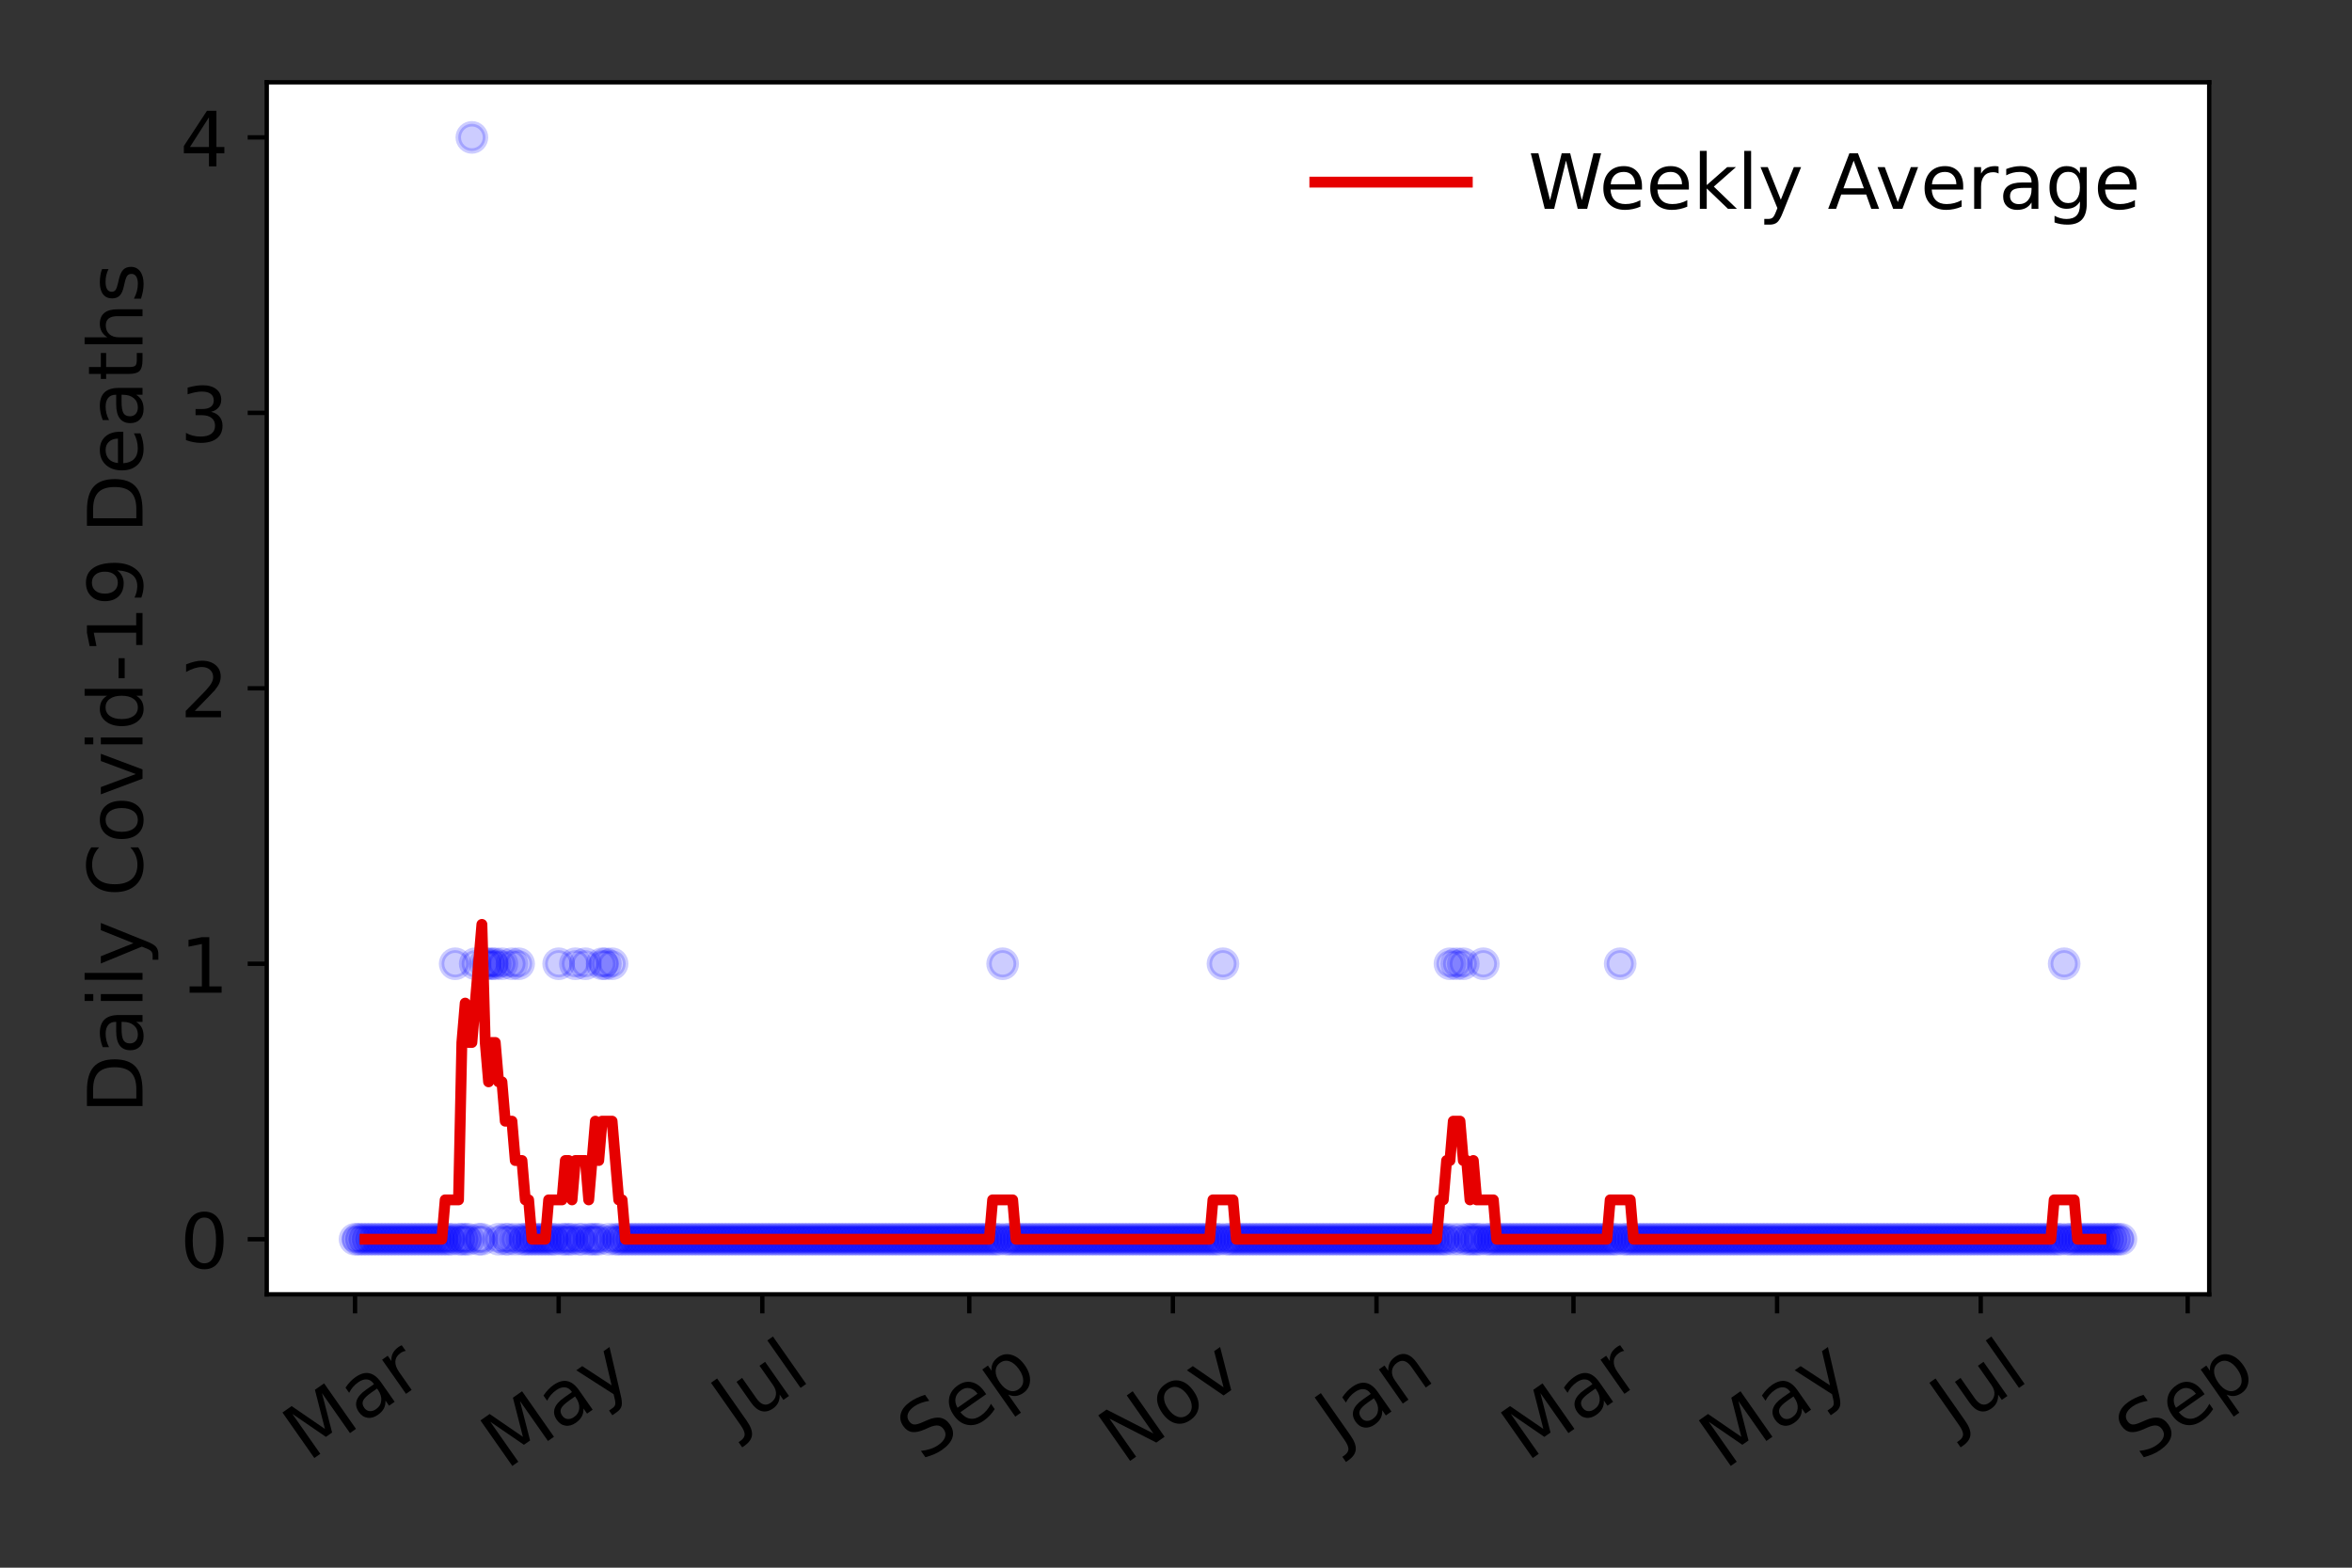<?xml version="1.0" encoding="utf-8" standalone="no"?>
<!DOCTYPE svg PUBLIC "-//W3C//DTD SVG 1.1//EN"
  "http://www.w3.org/Graphics/SVG/1.1/DTD/svg11.dtd">
<!-- Created with matplotlib (https://matplotlib.org/) -->
<svg height="288pt" version="1.1" viewBox="0 0 432 288" width="432pt" xmlns="http://www.w3.org/2000/svg" xmlns:xlink="http://www.w3.org/1999/xlink">
 <rect x="0" y="0" width="432" height="288" fill="#333333" stroke="none"/>
 <defs>
  <style type="text/css">*{stroke-linecap:butt;stroke-linejoin:round;}</style>
 </defs>
 <g id="figure_1">
  <g id="patch_1">
   <path d="M 0 288 
L 432 288 
L 432 0 
L 0 0 
z
" style="fill:none;"/>
  </g>
  <g id="axes_1">
   <g id="patch_2">
    <path d="M 48.995 237.778 
L 405.773 237.778 
L 405.773 15.12 
L 48.995 15.12 
z
" style="fill:#ffffff;"/>
   </g>
   <g id="matplotlib.axis_1">
    <g id="xtick_1">
     <g id="line2d_1">
      <defs>
       <path d="M 0 0 
L 0 3.5 
" id="mdc496d80e1" style="stroke:#000000;stroke-width:0.8;"/>
      </defs>
      <g>
       <use style="stroke:#000000;stroke-width:0.8;" x="65.212" xlink:href="#mdc496d80e1" y="237.778"/>
      </g>
     </g>
     <g id="text_1">
      <!-- Mar -->
      <g transform="translate(56.609 268.643)rotate(-35)scale(0.14 -0.14)">
       <defs>
        <path d="M 9.812 72.906 
L 24.516 72.906 
L 43.109 23.297 
L 61.812 72.906 
L 76.516 72.906 
L 76.516 0 
L 66.891 0 
L 66.891 64.016 
L 48.094 14.016 
L 38.188 14.016 
L 19.391 64.016 
L 19.391 0 
L 9.812 0 
z
" id="DejaVuSans-77"/>
        <path d="M 34.281 27.484 
Q 23.391 27.484 19.188 25 
Q 14.984 22.516 14.984 16.5 
Q 14.984 11.719 18.141 8.906 
Q 21.297 6.109 26.703 6.109 
Q 34.188 6.109 38.703 11.406 
Q 43.219 16.703 43.219 25.484 
L 43.219 27.484 
z
M 52.203 31.203 
L 52.203 0 
L 43.219 0 
L 43.219 8.297 
Q 40.141 3.328 35.547 0.953 
Q 30.953 -1.422 24.312 -1.422 
Q 15.922 -1.422 10.953 3.297 
Q 6 8.016 6 15.922 
Q 6 25.141 12.172 29.828 
Q 18.359 34.516 30.609 34.516 
L 43.219 34.516 
L 43.219 35.406 
Q 43.219 41.609 39.141 45 
Q 35.062 48.391 27.688 48.391 
Q 23 48.391 18.547 47.266 
Q 14.109 46.141 10.016 43.891 
L 10.016 52.203 
Q 14.938 54.109 19.578 55.047 
Q 24.219 56 28.609 56 
Q 40.484 56 46.344 49.844 
Q 52.203 43.703 52.203 31.203 
z
" id="DejaVuSans-97"/>
        <path d="M 41.109 46.297 
Q 39.594 47.172 37.812 47.578 
Q 36.031 48 33.891 48 
Q 26.266 48 22.188 43.047 
Q 18.109 38.094 18.109 28.812 
L 18.109 0 
L 9.078 0 
L 9.078 54.688 
L 18.109 54.688 
L 18.109 46.188 
Q 20.953 51.172 25.484 53.578 
Q 30.031 56 36.531 56 
Q 37.453 56 38.578 55.875 
Q 39.703 55.766 41.062 55.516 
z
" id="DejaVuSans-114"/>
       </defs>
       <use xlink:href="#DejaVuSans-77"/>
       <use x="86.279" xlink:href="#DejaVuSans-97"/>
       <use x="147.559" xlink:href="#DejaVuSans-114"/>
      </g>
     </g>
    </g>
    <g id="xtick_2">
     <g id="line2d_2">
      <g>
       <use style="stroke:#000000;stroke-width:0.8;" x="102.613" xlink:href="#mdc496d80e1" y="237.778"/>
      </g>
     </g>
     <g id="text_2">
      <!-- May -->
      <g transform="translate(92.974 270.094)rotate(-35)scale(0.14 -0.14)">
       <defs>
        <path d="M 32.172 -5.078 
Q 28.375 -14.844 24.75 -17.812 
Q 21.141 -20.797 15.094 -20.797 
L 7.906 -20.797 
L 7.906 -13.281 
L 13.188 -13.281 
Q 16.891 -13.281 18.938 -11.516 
Q 21 -9.766 23.484 -3.219 
L 25.094 0.875 
L 2.984 54.688 
L 12.5 54.688 
L 29.594 11.922 
L 46.688 54.688 
L 56.203 54.688 
z
" id="DejaVuSans-121"/>
       </defs>
       <use xlink:href="#DejaVuSans-77"/>
       <use x="86.279" xlink:href="#DejaVuSans-97"/>
       <use x="147.559" xlink:href="#DejaVuSans-121"/>
      </g>
     </g>
    </g>
    <g id="xtick_3">
     <g id="line2d_3">
      <g>
       <use style="stroke:#000000;stroke-width:0.8;" x="140.014" xlink:href="#mdc496d80e1" y="237.778"/>
      </g>
     </g>
     <g id="text_3">
      <!-- Jul -->
      <g transform="translate(135.311 263.181)rotate(-35)scale(0.14 -0.14)">
       <defs>
        <path d="M 9.812 72.906 
L 19.672 72.906 
L 19.672 5.078 
Q 19.672 -8.109 14.672 -14.062 
Q 9.672 -20.016 -1.422 -20.016 
L -5.172 -20.016 
L -5.172 -11.719 
L -2.094 -11.719 
Q 4.438 -11.719 7.125 -8.047 
Q 9.812 -4.391 9.812 5.078 
z
" id="DejaVuSans-74"/>
        <path d="M 8.5 21.578 
L 8.5 54.688 
L 17.484 54.688 
L 17.484 21.922 
Q 17.484 14.156 20.5 10.266 
Q 23.531 6.391 29.594 6.391 
Q 36.859 6.391 41.078 11.031 
Q 45.312 15.672 45.312 23.688 
L 45.312 54.688 
L 54.297 54.688 
L 54.297 0 
L 45.312 0 
L 45.312 8.406 
Q 42.047 3.422 37.719 1 
Q 33.406 -1.422 27.688 -1.422 
Q 18.266 -1.422 13.375 4.438 
Q 8.5 10.297 8.5 21.578 
z
M 31.109 56 
z
" id="DejaVuSans-117"/>
        <path d="M 9.422 75.984 
L 18.406 75.984 
L 18.406 0 
L 9.422 0 
z
" id="DejaVuSans-108"/>
       </defs>
       <use xlink:href="#DejaVuSans-74"/>
       <use x="29.492" xlink:href="#DejaVuSans-117"/>
       <use x="92.871" xlink:href="#DejaVuSans-108"/>
      </g>
     </g>
    </g>
    <g id="xtick_4">
     <g id="line2d_4">
      <g>
       <use style="stroke:#000000;stroke-width:0.8;" x="178.028" xlink:href="#mdc496d80e1" y="237.778"/>
      </g>
     </g>
     <g id="text_4">
      <!-- Sep -->
      <g transform="translate(169.435 268.629)rotate(-35)scale(0.14 -0.14)">
       <defs>
        <path d="M 53.516 70.516 
L 53.516 60.891 
Q 47.906 63.578 42.922 64.891 
Q 37.938 66.219 33.297 66.219 
Q 25.25 66.219 20.875 63.094 
Q 16.5 59.969 16.5 54.203 
Q 16.5 49.359 19.406 46.891 
Q 22.312 44.438 30.422 42.922 
L 36.375 41.703 
Q 47.406 39.594 52.656 34.297 
Q 57.906 29 57.906 20.125 
Q 57.906 9.516 50.797 4.047 
Q 43.703 -1.422 29.984 -1.422 
Q 24.812 -1.422 18.969 -0.25 
Q 13.141 0.922 6.891 3.219 
L 6.891 13.375 
Q 12.891 10.016 18.656 8.297 
Q 24.422 6.594 29.984 6.594 
Q 38.422 6.594 43.016 9.906 
Q 47.609 13.234 47.609 19.391 
Q 47.609 24.75 44.312 27.781 
Q 41.016 30.812 33.5 32.328 
L 27.484 33.5 
Q 16.453 35.688 11.516 40.375 
Q 6.594 45.062 6.594 53.422 
Q 6.594 63.094 13.406 68.656 
Q 20.219 74.219 32.172 74.219 
Q 37.312 74.219 42.625 73.281 
Q 47.953 72.359 53.516 70.516 
z
" id="DejaVuSans-83"/>
        <path d="M 56.203 29.594 
L 56.203 25.203 
L 14.891 25.203 
Q 15.484 15.922 20.484 11.062 
Q 25.484 6.203 34.422 6.203 
Q 39.594 6.203 44.453 7.469 
Q 49.312 8.734 54.109 11.281 
L 54.109 2.781 
Q 49.266 0.734 44.188 -0.344 
Q 39.109 -1.422 33.891 -1.422 
Q 20.797 -1.422 13.156 6.188 
Q 5.516 13.812 5.516 26.812 
Q 5.516 40.234 12.766 48.109 
Q 20.016 56 32.328 56 
Q 43.359 56 49.781 48.891 
Q 56.203 41.797 56.203 29.594 
z
M 47.219 32.234 
Q 47.125 39.594 43.094 43.984 
Q 39.062 48.391 32.422 48.391 
Q 24.906 48.391 20.391 44.141 
Q 15.875 39.891 15.188 32.172 
z
" id="DejaVuSans-101"/>
        <path d="M 18.109 8.203 
L 18.109 -20.797 
L 9.078 -20.797 
L 9.078 54.688 
L 18.109 54.688 
L 18.109 46.391 
Q 20.953 51.266 25.266 53.625 
Q 29.594 56 35.594 56 
Q 45.562 56 51.781 48.094 
Q 58.016 40.188 58.016 27.297 
Q 58.016 14.406 51.781 6.484 
Q 45.562 -1.422 35.594 -1.422 
Q 29.594 -1.422 25.266 0.953 
Q 20.953 3.328 18.109 8.203 
z
M 48.688 27.297 
Q 48.688 37.203 44.609 42.844 
Q 40.531 48.484 33.406 48.484 
Q 26.266 48.484 22.188 42.844 
Q 18.109 37.203 18.109 27.297 
Q 18.109 17.391 22.188 11.75 
Q 26.266 6.109 33.406 6.109 
Q 40.531 6.109 44.609 11.75 
Q 48.688 17.391 48.688 27.297 
z
" id="DejaVuSans-112"/>
       </defs>
       <use xlink:href="#DejaVuSans-83"/>
       <use x="63.477" xlink:href="#DejaVuSans-101"/>
       <use x="125" xlink:href="#DejaVuSans-112"/>
      </g>
     </g>
    </g>
    <g id="xtick_5">
     <g id="line2d_5">
      <g>
       <use style="stroke:#000000;stroke-width:0.8;" x="215.428" xlink:href="#mdc496d80e1" y="237.778"/>
      </g>
     </g>
     <g id="text_5">
      <!-- Nov -->
      <g transform="translate(206.452 269.166)rotate(-35)scale(0.14 -0.14)">
       <defs>
        <path d="M 9.812 72.906 
L 23.094 72.906 
L 55.422 11.922 
L 55.422 72.906 
L 64.984 72.906 
L 64.984 0 
L 51.703 0 
L 19.391 60.984 
L 19.391 0 
L 9.812 0 
z
" id="DejaVuSans-78"/>
        <path d="M 30.609 48.391 
Q 23.391 48.391 19.188 42.75 
Q 14.984 37.109 14.984 27.297 
Q 14.984 17.484 19.156 11.844 
Q 23.344 6.203 30.609 6.203 
Q 37.797 6.203 41.984 11.859 
Q 46.188 17.531 46.188 27.297 
Q 46.188 37.016 41.984 42.703 
Q 37.797 48.391 30.609 48.391 
z
M 30.609 56 
Q 42.328 56 49.016 48.375 
Q 55.719 40.766 55.719 27.297 
Q 55.719 13.875 49.016 6.219 
Q 42.328 -1.422 30.609 -1.422 
Q 18.844 -1.422 12.172 6.219 
Q 5.516 13.875 5.516 27.297 
Q 5.516 40.766 12.172 48.375 
Q 18.844 56 30.609 56 
z
" id="DejaVuSans-111"/>
        <path d="M 2.984 54.688 
L 12.5 54.688 
L 29.594 8.797 
L 46.688 54.688 
L 56.203 54.688 
L 35.688 0 
L 23.484 0 
z
" id="DejaVuSans-118"/>
       </defs>
       <use xlink:href="#DejaVuSans-78"/>
       <use x="74.805" xlink:href="#DejaVuSans-111"/>
       <use x="135.986" xlink:href="#DejaVuSans-118"/>
      </g>
     </g>
    </g>
    <g id="xtick_6">
     <g id="line2d_6">
      <g>
       <use style="stroke:#000000;stroke-width:0.8;" x="252.829" xlink:href="#mdc496d80e1" y="237.778"/>
      </g>
     </g>
     <g id="text_6">
      <!-- Jan -->
      <g transform="translate(246.205 265.871)rotate(-35)scale(0.14 -0.14)">
       <defs>
        <path d="M 54.891 33.016 
L 54.891 0 
L 45.906 0 
L 45.906 32.719 
Q 45.906 40.484 42.875 44.328 
Q 39.844 48.188 33.797 48.188 
Q 26.516 48.188 22.312 43.547 
Q 18.109 38.922 18.109 30.906 
L 18.109 0 
L 9.078 0 
L 9.078 54.688 
L 18.109 54.688 
L 18.109 46.188 
Q 21.344 51.125 25.703 53.562 
Q 30.078 56 35.797 56 
Q 45.219 56 50.047 50.172 
Q 54.891 44.344 54.891 33.016 
z
" id="DejaVuSans-110"/>
       </defs>
       <use xlink:href="#DejaVuSans-74"/>
       <use x="29.492" xlink:href="#DejaVuSans-97"/>
       <use x="90.771" xlink:href="#DejaVuSans-110"/>
      </g>
     </g>
    </g>
    <g id="xtick_7">
     <g id="line2d_7">
      <g>
       <use style="stroke:#000000;stroke-width:0.8;" x="289.003" xlink:href="#mdc496d80e1" y="237.778"/>
      </g>
     </g>
     <g id="text_7">
      <!-- Mar -->
      <g transform="translate(280.401 268.643)rotate(-35)scale(0.14 -0.14)">
       <use xlink:href="#DejaVuSans-77"/>
       <use x="86.279" xlink:href="#DejaVuSans-97"/>
       <use x="147.559" xlink:href="#DejaVuSans-114"/>
      </g>
     </g>
    </g>
    <g id="xtick_8">
     <g id="line2d_8">
      <g>
       <use style="stroke:#000000;stroke-width:0.8;" x="326.404" xlink:href="#mdc496d80e1" y="237.778"/>
      </g>
     </g>
     <g id="text_8">
      <!-- May -->
      <g transform="translate(316.765 270.094)rotate(-35)scale(0.14 -0.14)">
       <use xlink:href="#DejaVuSans-77"/>
       <use x="86.279" xlink:href="#DejaVuSans-97"/>
       <use x="147.559" xlink:href="#DejaVuSans-121"/>
      </g>
     </g>
    </g>
    <g id="xtick_9">
     <g id="line2d_9">
      <g>
       <use style="stroke:#000000;stroke-width:0.8;" x="363.805" xlink:href="#mdc496d80e1" y="237.778"/>
      </g>
     </g>
     <g id="text_9">
      <!-- Jul -->
      <g transform="translate(359.102 263.181)rotate(-35)scale(0.14 -0.14)">
       <use xlink:href="#DejaVuSans-74"/>
       <use x="29.492" xlink:href="#DejaVuSans-117"/>
       <use x="92.871" xlink:href="#DejaVuSans-108"/>
      </g>
     </g>
    </g>
    <g id="xtick_10">
     <g id="line2d_10">
      <g>
       <use style="stroke:#000000;stroke-width:0.8;" x="401.819" xlink:href="#mdc496d80e1" y="237.778"/>
      </g>
     </g>
     <g id="text_10">
      <!-- Sep -->
      <g transform="translate(393.226 268.629)rotate(-35)scale(0.14 -0.14)">
       <use xlink:href="#DejaVuSans-83"/>
       <use x="63.477" xlink:href="#DejaVuSans-101"/>
       <use x="125" xlink:href="#DejaVuSans-112"/>
      </g>
     </g>
    </g>
   </g>
   <g id="matplotlib.axis_2">
    <g id="ytick_1">
     <g id="line2d_11">
      <defs>
       <path d="M 0 0 
L -3.5 0 
" id="me09737c3c2" style="stroke:#000000;stroke-width:0.8;"/>
      </defs>
      <g>
       <use style="stroke:#000000;stroke-width:0.8;" x="48.995" xlink:href="#me09737c3c2" y="227.657"/>
      </g>
     </g>
     <g id="text_11">
      <!-- 0 -->
      <g transform="translate(33.087 232.976)scale(0.14 -0.14)">
       <defs>
        <path d="M 31.781 66.406 
Q 24.172 66.406 20.328 58.906 
Q 16.5 51.422 16.5 36.375 
Q 16.5 21.391 20.328 13.891 
Q 24.172 6.391 31.781 6.391 
Q 39.453 6.391 43.281 13.891 
Q 47.125 21.391 47.125 36.375 
Q 47.125 51.422 43.281 58.906 
Q 39.453 66.406 31.781 66.406 
z
M 31.781 74.219 
Q 44.047 74.219 50.516 64.516 
Q 56.984 54.828 56.984 36.375 
Q 56.984 17.969 50.516 8.266 
Q 44.047 -1.422 31.781 -1.422 
Q 19.531 -1.422 13.062 8.266 
Q 6.594 17.969 6.594 36.375 
Q 6.594 54.828 13.062 64.516 
Q 19.531 74.219 31.781 74.219 
z
" id="DejaVuSans-48"/>
       </defs>
       <use xlink:href="#DejaVuSans-48"/>
      </g>
     </g>
    </g>
    <g id="ytick_2">
     <g id="line2d_12">
      <g>
       <use style="stroke:#000000;stroke-width:0.8;" x="48.995" xlink:href="#me09737c3c2" y="177.053"/>
      </g>
     </g>
     <g id="text_12">
      <!-- 1 -->
      <g transform="translate(33.087 182.372)scale(0.14 -0.14)">
       <defs>
        <path d="M 12.406 8.297 
L 28.516 8.297 
L 28.516 63.922 
L 10.984 60.406 
L 10.984 69.391 
L 28.422 72.906 
L 38.281 72.906 
L 38.281 8.297 
L 54.391 8.297 
L 54.391 0 
L 12.406 0 
z
" id="DejaVuSans-49"/>
       </defs>
       <use xlink:href="#DejaVuSans-49"/>
      </g>
     </g>
    </g>
    <g id="ytick_3">
     <g id="line2d_13">
      <g>
       <use style="stroke:#000000;stroke-width:0.8;" x="48.995" xlink:href="#me09737c3c2" y="126.449"/>
      </g>
     </g>
     <g id="text_13">
      <!-- 2 -->
      <g transform="translate(33.087 131.768)scale(0.14 -0.14)">
       <defs>
        <path d="M 19.188 8.297 
L 53.609 8.297 
L 53.609 0 
L 7.328 0 
L 7.328 8.297 
Q 12.938 14.109 22.625 23.891 
Q 32.328 33.688 34.812 36.531 
Q 39.547 41.844 41.422 45.531 
Q 43.312 49.219 43.312 52.781 
Q 43.312 58.594 39.234 62.25 
Q 35.156 65.922 28.609 65.922 
Q 23.969 65.922 18.812 64.312 
Q 13.672 62.703 7.812 59.422 
L 7.812 69.391 
Q 13.766 71.781 18.938 73 
Q 24.125 74.219 28.422 74.219 
Q 39.75 74.219 46.484 68.547 
Q 53.219 62.891 53.219 53.422 
Q 53.219 48.922 51.531 44.891 
Q 49.859 40.875 45.406 35.406 
Q 44.188 33.984 37.641 27.219 
Q 31.109 20.453 19.188 8.297 
z
" id="DejaVuSans-50"/>
       </defs>
       <use xlink:href="#DejaVuSans-50"/>
      </g>
     </g>
    </g>
    <g id="ytick_4">
     <g id="line2d_14">
      <g>
       <use style="stroke:#000000;stroke-width:0.8;" x="48.995" xlink:href="#me09737c3c2" y="75.845"/>
      </g>
     </g>
     <g id="text_14">
      <!-- 3 -->
      <g transform="translate(33.087 81.164)scale(0.14 -0.14)">
       <defs>
        <path d="M 40.578 39.312 
Q 47.656 37.797 51.625 33 
Q 55.609 28.219 55.609 21.188 
Q 55.609 10.406 48.188 4.484 
Q 40.766 -1.422 27.094 -1.422 
Q 22.516 -1.422 17.656 -0.516 
Q 12.797 0.391 7.625 2.203 
L 7.625 11.719 
Q 11.719 9.328 16.594 8.109 
Q 21.484 6.891 26.812 6.891 
Q 36.078 6.891 40.938 10.547 
Q 45.797 14.203 45.797 21.188 
Q 45.797 27.641 41.281 31.266 
Q 36.766 34.906 28.719 34.906 
L 20.219 34.906 
L 20.219 43.016 
L 29.109 43.016 
Q 36.375 43.016 40.234 45.922 
Q 44.094 48.828 44.094 54.297 
Q 44.094 59.906 40.109 62.906 
Q 36.141 65.922 28.719 65.922 
Q 24.656 65.922 20.016 65.031 
Q 15.375 64.156 9.812 62.312 
L 9.812 71.094 
Q 15.438 72.656 20.344 73.438 
Q 25.25 74.219 29.594 74.219 
Q 40.828 74.219 47.359 69.109 
Q 53.906 64.016 53.906 55.328 
Q 53.906 49.266 50.438 45.094 
Q 46.969 40.922 40.578 39.312 
z
" id="DejaVuSans-51"/>
       </defs>
       <use xlink:href="#DejaVuSans-51"/>
      </g>
     </g>
    </g>
    <g id="ytick_5">
     <g id="line2d_15">
      <g>
       <use style="stroke:#000000;stroke-width:0.8;" x="48.995" xlink:href="#me09737c3c2" y="25.241"/>
      </g>
     </g>
     <g id="text_15">
      <!-- 4 -->
      <g transform="translate(33.087 30.56)scale(0.14 -0.14)">
       <defs>
        <path d="M 37.797 64.312 
L 12.891 25.391 
L 37.797 25.391 
z
M 35.203 72.906 
L 47.609 72.906 
L 47.609 25.391 
L 58.016 25.391 
L 58.016 17.188 
L 47.609 17.188 
L 47.609 0 
L 37.797 0 
L 37.797 17.188 
L 4.891 17.188 
L 4.891 26.703 
z
" id="DejaVuSans-52"/>
       </defs>
       <use xlink:href="#DejaVuSans-52"/>
      </g>
     </g>
    </g>
    <g id="text_16">
     <!-- Daily Covid-19 Deaths -->
     <g transform="translate(26.176 204.56)rotate(-90)scale(0.14 -0.14)">
      <defs>
       <path d="M 19.672 64.797 
L 19.672 8.109 
L 31.594 8.109 
Q 46.688 8.109 53.688 14.938 
Q 60.688 21.781 60.688 36.531 
Q 60.688 51.172 53.688 57.984 
Q 46.688 64.797 31.594 64.797 
z
M 9.812 72.906 
L 30.078 72.906 
Q 51.266 72.906 61.172 64.094 
Q 71.094 55.281 71.094 36.531 
Q 71.094 17.672 61.125 8.828 
Q 51.172 0 30.078 0 
L 9.812 0 
z
" id="DejaVuSans-68"/>
       <path d="M 9.422 54.688 
L 18.406 54.688 
L 18.406 0 
L 9.422 0 
z
M 9.422 75.984 
L 18.406 75.984 
L 18.406 64.594 
L 9.422 64.594 
z
" id="DejaVuSans-105"/>
       <path id="DejaVuSans-32"/>
       <path d="M 64.406 67.281 
L 64.406 56.891 
Q 59.422 61.531 53.781 63.812 
Q 48.141 66.109 41.797 66.109 
Q 29.297 66.109 22.656 58.469 
Q 16.016 50.828 16.016 36.375 
Q 16.016 21.969 22.656 14.328 
Q 29.297 6.688 41.797 6.688 
Q 48.141 6.688 53.781 8.984 
Q 59.422 11.281 64.406 15.922 
L 64.406 5.609 
Q 59.234 2.094 53.438 0.328 
Q 47.656 -1.422 41.219 -1.422 
Q 24.656 -1.422 15.125 8.703 
Q 5.609 18.844 5.609 36.375 
Q 5.609 53.953 15.125 64.078 
Q 24.656 74.219 41.219 74.219 
Q 47.75 74.219 53.531 72.484 
Q 59.328 70.75 64.406 67.281 
z
" id="DejaVuSans-67"/>
       <path d="M 45.406 46.391 
L 45.406 75.984 
L 54.391 75.984 
L 54.391 0 
L 45.406 0 
L 45.406 8.203 
Q 42.578 3.328 38.25 0.953 
Q 33.938 -1.422 27.875 -1.422 
Q 17.969 -1.422 11.734 6.484 
Q 5.516 14.406 5.516 27.297 
Q 5.516 40.188 11.734 48.094 
Q 17.969 56 27.875 56 
Q 33.938 56 38.25 53.625 
Q 42.578 51.266 45.406 46.391 
z
M 14.797 27.297 
Q 14.797 17.391 18.875 11.75 
Q 22.953 6.109 30.078 6.109 
Q 37.203 6.109 41.297 11.75 
Q 45.406 17.391 45.406 27.297 
Q 45.406 37.203 41.297 42.844 
Q 37.203 48.484 30.078 48.484 
Q 22.953 48.484 18.875 42.844 
Q 14.797 37.203 14.797 27.297 
z
" id="DejaVuSans-100"/>
       <path d="M 4.891 31.391 
L 31.203 31.391 
L 31.203 23.391 
L 4.891 23.391 
z
" id="DejaVuSans-45"/>
       <path d="M 10.984 1.516 
L 10.984 10.5 
Q 14.703 8.734 18.5 7.812 
Q 22.312 6.891 25.984 6.891 
Q 35.75 6.891 40.891 13.453 
Q 46.047 20.016 46.781 33.406 
Q 43.953 29.203 39.594 26.953 
Q 35.25 24.703 29.984 24.703 
Q 19.047 24.703 12.672 31.312 
Q 6.297 37.938 6.297 49.422 
Q 6.297 60.641 12.938 67.422 
Q 19.578 74.219 30.609 74.219 
Q 43.266 74.219 49.922 64.516 
Q 56.594 54.828 56.594 36.375 
Q 56.594 19.141 48.406 8.859 
Q 40.234 -1.422 26.422 -1.422 
Q 22.703 -1.422 18.891 -0.688 
Q 15.094 0.047 10.984 1.516 
z
M 30.609 32.422 
Q 37.25 32.422 41.125 36.953 
Q 45.016 41.5 45.016 49.422 
Q 45.016 57.281 41.125 61.844 
Q 37.25 66.406 30.609 66.406 
Q 23.969 66.406 20.094 61.844 
Q 16.219 57.281 16.219 49.422 
Q 16.219 41.5 20.094 36.953 
Q 23.969 32.422 30.609 32.422 
z
" id="DejaVuSans-57"/>
       <path d="M 18.312 70.219 
L 18.312 54.688 
L 36.812 54.688 
L 36.812 47.703 
L 18.312 47.703 
L 18.312 18.016 
Q 18.312 11.328 20.141 9.422 
Q 21.969 7.516 27.594 7.516 
L 36.812 7.516 
L 36.812 0 
L 27.594 0 
Q 17.188 0 13.234 3.875 
Q 9.281 7.766 9.281 18.016 
L 9.281 47.703 
L 2.688 47.703 
L 2.688 54.688 
L 9.281 54.688 
L 9.281 70.219 
z
" id="DejaVuSans-116"/>
       <path d="M 54.891 33.016 
L 54.891 0 
L 45.906 0 
L 45.906 32.719 
Q 45.906 40.484 42.875 44.328 
Q 39.844 48.188 33.797 48.188 
Q 26.516 48.188 22.312 43.547 
Q 18.109 38.922 18.109 30.906 
L 18.109 0 
L 9.078 0 
L 9.078 75.984 
L 18.109 75.984 
L 18.109 46.188 
Q 21.344 51.125 25.703 53.562 
Q 30.078 56 35.797 56 
Q 45.219 56 50.047 50.172 
Q 54.891 44.344 54.891 33.016 
z
" id="DejaVuSans-104"/>
       <path d="M 44.281 53.078 
L 44.281 44.578 
Q 40.484 46.531 36.375 47.5 
Q 32.281 48.484 27.875 48.484 
Q 21.188 48.484 17.844 46.438 
Q 14.5 44.391 14.5 40.281 
Q 14.5 37.156 16.891 35.375 
Q 19.281 33.594 26.516 31.984 
L 29.594 31.297 
Q 39.156 29.25 43.188 25.516 
Q 47.219 21.781 47.219 15.094 
Q 47.219 7.469 41.188 3.016 
Q 35.156 -1.422 24.609 -1.422 
Q 20.219 -1.422 15.453 -0.562 
Q 10.688 0.297 5.422 2 
L 5.422 11.281 
Q 10.406 8.688 15.234 7.391 
Q 20.062 6.109 24.812 6.109 
Q 31.156 6.109 34.562 8.281 
Q 37.984 10.453 37.984 14.406 
Q 37.984 18.062 35.516 20.016 
Q 33.062 21.969 24.703 23.781 
L 21.578 24.516 
Q 13.234 26.266 9.516 29.906 
Q 5.812 33.547 5.812 39.891 
Q 5.812 47.609 11.281 51.797 
Q 16.75 56 26.812 56 
Q 31.781 56 36.172 55.266 
Q 40.578 54.547 44.281 53.078 
z
" id="DejaVuSans-115"/>
      </defs>
      <use xlink:href="#DejaVuSans-68"/>
      <use x="77.002" xlink:href="#DejaVuSans-97"/>
      <use x="138.281" xlink:href="#DejaVuSans-105"/>
      <use x="166.064" xlink:href="#DejaVuSans-108"/>
      <use x="193.848" xlink:href="#DejaVuSans-121"/>
      <use x="253.027" xlink:href="#DejaVuSans-32"/>
      <use x="284.814" xlink:href="#DejaVuSans-67"/>
      <use x="354.639" xlink:href="#DejaVuSans-111"/>
      <use x="415.82" xlink:href="#DejaVuSans-118"/>
      <use x="475" xlink:href="#DejaVuSans-105"/>
      <use x="502.783" xlink:href="#DejaVuSans-100"/>
      <use x="566.26" xlink:href="#DejaVuSans-45"/>
      <use x="602.344" xlink:href="#DejaVuSans-49"/>
      <use x="665.967" xlink:href="#DejaVuSans-57"/>
      <use x="729.59" xlink:href="#DejaVuSans-32"/>
      <use x="761.377" xlink:href="#DejaVuSans-68"/>
      <use x="838.379" xlink:href="#DejaVuSans-101"/>
      <use x="899.902" xlink:href="#DejaVuSans-97"/>
      <use x="961.182" xlink:href="#DejaVuSans-116"/>
      <use x="1000.391" xlink:href="#DejaVuSans-104"/>
      <use x="1063.77" xlink:href="#DejaVuSans-115"/>
     </g>
    </g>
   </g>
   <g id="line2d_16">
    <defs>
     <path d="M 0 2.5 
C 0.663 2.5 1.299 2.237 1.768 1.768 
C 2.237 1.299 2.5 0.663 2.5 0 
C 2.5 -0.663 2.237 -1.299 1.768 -1.768 
C 1.299 -2.237 0.663 -2.5 0 -2.5 
C -0.663 -2.5 -1.299 -2.237 -1.768 -1.768 
C -2.237 -1.299 -2.5 -0.663 -2.5 0 
C -2.5 0.663 -2.237 1.299 -1.768 1.768 
C -1.299 2.237 -0.663 2.5 0 2.5 
z
" id="m773aa7bc6e" style="stroke:#0000ff;stroke-opacity:0.2;"/>
    </defs>
    <g clip-path="url(#p8662cd6b8f)">
     <use style="fill:#0000ff;fill-opacity:0.2;stroke:#0000ff;stroke-opacity:0.2;" x="65.212" xlink:href="#m773aa7bc6e" y="227.657"/>
     <use style="fill:#0000ff;fill-opacity:0.2;stroke:#0000ff;stroke-opacity:0.2;" x="65.825" xlink:href="#m773aa7bc6e" y="227.657"/>
     <use style="fill:#0000ff;fill-opacity:0.2;stroke:#0000ff;stroke-opacity:0.2;" x="66.438" xlink:href="#m773aa7bc6e" y="227.657"/>
     <use style="fill:#0000ff;fill-opacity:0.2;stroke:#0000ff;stroke-opacity:0.2;" x="67.052" xlink:href="#m773aa7bc6e" y="227.657"/>
     <use style="fill:#0000ff;fill-opacity:0.2;stroke:#0000ff;stroke-opacity:0.2;" x="67.665" xlink:href="#m773aa7bc6e" y="227.657"/>
     <use style="fill:#0000ff;fill-opacity:0.2;stroke:#0000ff;stroke-opacity:0.2;" x="68.278" xlink:href="#m773aa7bc6e" y="227.657"/>
     <use style="fill:#0000ff;fill-opacity:0.2;stroke:#0000ff;stroke-opacity:0.2;" x="68.891" xlink:href="#m773aa7bc6e" y="227.657"/>
     <use style="fill:#0000ff;fill-opacity:0.2;stroke:#0000ff;stroke-opacity:0.2;" x="69.504" xlink:href="#m773aa7bc6e" y="227.657"/>
     <use style="fill:#0000ff;fill-opacity:0.2;stroke:#0000ff;stroke-opacity:0.2;" x="70.117" xlink:href="#m773aa7bc6e" y="227.657"/>
     <use style="fill:#0000ff;fill-opacity:0.2;stroke:#0000ff;stroke-opacity:0.2;" x="70.73" xlink:href="#m773aa7bc6e" y="227.657"/>
     <use style="fill:#0000ff;fill-opacity:0.2;stroke:#0000ff;stroke-opacity:0.2;" x="71.343" xlink:href="#m773aa7bc6e" y="227.657"/>
     <use style="fill:#0000ff;fill-opacity:0.2;stroke:#0000ff;stroke-opacity:0.2;" x="71.957" xlink:href="#m773aa7bc6e" y="227.657"/>
     <use style="fill:#0000ff;fill-opacity:0.2;stroke:#0000ff;stroke-opacity:0.2;" x="72.57" xlink:href="#m773aa7bc6e" y="227.657"/>
     <use style="fill:#0000ff;fill-opacity:0.2;stroke:#0000ff;stroke-opacity:0.2;" x="73.183" xlink:href="#m773aa7bc6e" y="227.657"/>
     <use style="fill:#0000ff;fill-opacity:0.2;stroke:#0000ff;stroke-opacity:0.2;" x="73.796" xlink:href="#m773aa7bc6e" y="227.657"/>
     <use style="fill:#0000ff;fill-opacity:0.2;stroke:#0000ff;stroke-opacity:0.2;" x="74.409" xlink:href="#m773aa7bc6e" y="227.657"/>
     <use style="fill:#0000ff;fill-opacity:0.2;stroke:#0000ff;stroke-opacity:0.2;" x="75.022" xlink:href="#m773aa7bc6e" y="227.657"/>
     <use style="fill:#0000ff;fill-opacity:0.2;stroke:#0000ff;stroke-opacity:0.2;" x="75.635" xlink:href="#m773aa7bc6e" y="227.657"/>
     <use style="fill:#0000ff;fill-opacity:0.2;stroke:#0000ff;stroke-opacity:0.2;" x="76.248" xlink:href="#m773aa7bc6e" y="227.657"/>
     <use style="fill:#0000ff;fill-opacity:0.2;stroke:#0000ff;stroke-opacity:0.2;" x="76.862" xlink:href="#m773aa7bc6e" y="227.657"/>
     <use style="fill:#0000ff;fill-opacity:0.2;stroke:#0000ff;stroke-opacity:0.2;" x="77.475" xlink:href="#m773aa7bc6e" y="227.657"/>
     <use style="fill:#0000ff;fill-opacity:0.2;stroke:#0000ff;stroke-opacity:0.2;" x="78.088" xlink:href="#m773aa7bc6e" y="227.657"/>
     <use style="fill:#0000ff;fill-opacity:0.2;stroke:#0000ff;stroke-opacity:0.2;" x="78.701" xlink:href="#m773aa7bc6e" y="227.657"/>
     <use style="fill:#0000ff;fill-opacity:0.2;stroke:#0000ff;stroke-opacity:0.2;" x="79.314" xlink:href="#m773aa7bc6e" y="227.657"/>
     <use style="fill:#0000ff;fill-opacity:0.2;stroke:#0000ff;stroke-opacity:0.2;" x="79.927" xlink:href="#m773aa7bc6e" y="227.657"/>
     <use style="fill:#0000ff;fill-opacity:0.2;stroke:#0000ff;stroke-opacity:0.2;" x="80.54" xlink:href="#m773aa7bc6e" y="227.657"/>
     <use style="fill:#0000ff;fill-opacity:0.2;stroke:#0000ff;stroke-opacity:0.2;" x="81.153" xlink:href="#m773aa7bc6e" y="227.657"/>
     <use style="fill:#0000ff;fill-opacity:0.2;stroke:#0000ff;stroke-opacity:0.2;" x="81.767" xlink:href="#m773aa7bc6e" y="227.657"/>
     <use style="fill:#0000ff;fill-opacity:0.2;stroke:#0000ff;stroke-opacity:0.2;" x="82.38" xlink:href="#m773aa7bc6e" y="227.657"/>
     <use style="fill:#0000ff;fill-opacity:0.2;stroke:#0000ff;stroke-opacity:0.2;" x="82.993" xlink:href="#m773aa7bc6e" y="227.657"/>
     <use style="fill:#0000ff;fill-opacity:0.2;stroke:#0000ff;stroke-opacity:0.2;" x="83.606" xlink:href="#m773aa7bc6e" y="177.053"/>
     <use style="fill:#0000ff;fill-opacity:0.2;stroke:#0000ff;stroke-opacity:0.2;" x="84.219" xlink:href="#m773aa7bc6e" y="227.657"/>
     <use style="fill:#0000ff;fill-opacity:0.2;stroke:#0000ff;stroke-opacity:0.2;" x="84.832" xlink:href="#m773aa7bc6e" y="227.657"/>
     <use style="fill:#0000ff;fill-opacity:0.2;stroke:#0000ff;stroke-opacity:0.2;" x="85.445" xlink:href="#m773aa7bc6e" y="227.657"/>
     <use style="fill:#0000ff;fill-opacity:0.2;stroke:#0000ff;stroke-opacity:0.2;" x="86.059" xlink:href="#m773aa7bc6e" y="227.657"/>
     <use style="fill:#0000ff;fill-opacity:0.2;stroke:#0000ff;stroke-opacity:0.2;" x="86.672" xlink:href="#m773aa7bc6e" y="25.241"/>
     <use style="fill:#0000ff;fill-opacity:0.2;stroke:#0000ff;stroke-opacity:0.2;" x="87.285" xlink:href="#m773aa7bc6e" y="177.053"/>
     <use style="fill:#0000ff;fill-opacity:0.2;stroke:#0000ff;stroke-opacity:0.2;" x="87.898" xlink:href="#m773aa7bc6e" y="227.657"/>
     <use style="fill:#0000ff;fill-opacity:0.2;stroke:#0000ff;stroke-opacity:0.2;" x="88.511" xlink:href="#m773aa7bc6e" y="227.657"/>
     <use style="fill:#0000ff;fill-opacity:0.2;stroke:#0000ff;stroke-opacity:0.2;" x="89.124" xlink:href="#m773aa7bc6e" y="177.053"/>
     <use style="fill:#0000ff;fill-opacity:0.2;stroke:#0000ff;stroke-opacity:0.2;" x="89.737" xlink:href="#m773aa7bc6e" y="177.053"/>
     <use style="fill:#0000ff;fill-opacity:0.2;stroke:#0000ff;stroke-opacity:0.2;" x="90.35" xlink:href="#m773aa7bc6e" y="177.053"/>
     <use style="fill:#0000ff;fill-opacity:0.2;stroke:#0000ff;stroke-opacity:0.2;" x="90.964" xlink:href="#m773aa7bc6e" y="177.053"/>
     <use style="fill:#0000ff;fill-opacity:0.2;stroke:#0000ff;stroke-opacity:0.2;" x="91.577" xlink:href="#m773aa7bc6e" y="227.657"/>
     <use style="fill:#0000ff;fill-opacity:0.2;stroke:#0000ff;stroke-opacity:0.2;" x="92.19" xlink:href="#m773aa7bc6e" y="177.053"/>
     <use style="fill:#0000ff;fill-opacity:0.2;stroke:#0000ff;stroke-opacity:0.2;" x="92.803" xlink:href="#m773aa7bc6e" y="227.657"/>
     <use style="fill:#0000ff;fill-opacity:0.2;stroke:#0000ff;stroke-opacity:0.2;" x="93.416" xlink:href="#m773aa7bc6e" y="227.657"/>
     <use style="fill:#0000ff;fill-opacity:0.2;stroke:#0000ff;stroke-opacity:0.2;" x="94.029" xlink:href="#m773aa7bc6e" y="177.053"/>
     <use style="fill:#0000ff;fill-opacity:0.2;stroke:#0000ff;stroke-opacity:0.2;" x="94.642" xlink:href="#m773aa7bc6e" y="227.657"/>
     <use style="fill:#0000ff;fill-opacity:0.2;stroke:#0000ff;stroke-opacity:0.2;" x="95.255" xlink:href="#m773aa7bc6e" y="177.053"/>
     <use style="fill:#0000ff;fill-opacity:0.2;stroke:#0000ff;stroke-opacity:0.2;" x="95.869" xlink:href="#m773aa7bc6e" y="227.657"/>
     <use style="fill:#0000ff;fill-opacity:0.2;stroke:#0000ff;stroke-opacity:0.2;" x="96.482" xlink:href="#m773aa7bc6e" y="227.657"/>
     <use style="fill:#0000ff;fill-opacity:0.2;stroke:#0000ff;stroke-opacity:0.2;" x="97.095" xlink:href="#m773aa7bc6e" y="227.657"/>
     <use style="fill:#0000ff;fill-opacity:0.2;stroke:#0000ff;stroke-opacity:0.2;" x="97.708" xlink:href="#m773aa7bc6e" y="227.657"/>
     <use style="fill:#0000ff;fill-opacity:0.2;stroke:#0000ff;stroke-opacity:0.2;" x="98.321" xlink:href="#m773aa7bc6e" y="227.657"/>
     <use style="fill:#0000ff;fill-opacity:0.2;stroke:#0000ff;stroke-opacity:0.2;" x="98.934" xlink:href="#m773aa7bc6e" y="227.657"/>
     <use style="fill:#0000ff;fill-opacity:0.2;stroke:#0000ff;stroke-opacity:0.2;" x="99.547" xlink:href="#m773aa7bc6e" y="227.657"/>
     <use style="fill:#0000ff;fill-opacity:0.2;stroke:#0000ff;stroke-opacity:0.2;" x="100.16" xlink:href="#m773aa7bc6e" y="227.657"/>
     <use style="fill:#0000ff;fill-opacity:0.2;stroke:#0000ff;stroke-opacity:0.2;" x="100.774" xlink:href="#m773aa7bc6e" y="227.657"/>
     <use style="fill:#0000ff;fill-opacity:0.2;stroke:#0000ff;stroke-opacity:0.2;" x="101.387" xlink:href="#m773aa7bc6e" y="227.657"/>
     <use style="fill:#0000ff;fill-opacity:0.2;stroke:#0000ff;stroke-opacity:0.2;" x="102" xlink:href="#m773aa7bc6e" y="227.657"/>
     <use style="fill:#0000ff;fill-opacity:0.2;stroke:#0000ff;stroke-opacity:0.2;" x="102.613" xlink:href="#m773aa7bc6e" y="177.053"/>
     <use style="fill:#0000ff;fill-opacity:0.2;stroke:#0000ff;stroke-opacity:0.2;" x="103.226" xlink:href="#m773aa7bc6e" y="227.657"/>
     <use style="fill:#0000ff;fill-opacity:0.2;stroke:#0000ff;stroke-opacity:0.2;" x="103.839" xlink:href="#m773aa7bc6e" y="227.657"/>
     <use style="fill:#0000ff;fill-opacity:0.2;stroke:#0000ff;stroke-opacity:0.2;" x="104.452" xlink:href="#m773aa7bc6e" y="227.657"/>
     <use style="fill:#0000ff;fill-opacity:0.2;stroke:#0000ff;stroke-opacity:0.2;" x="105.065" xlink:href="#m773aa7bc6e" y="227.657"/>
     <use style="fill:#0000ff;fill-opacity:0.2;stroke:#0000ff;stroke-opacity:0.2;" x="105.679" xlink:href="#m773aa7bc6e" y="177.053"/>
     <use style="fill:#0000ff;fill-opacity:0.2;stroke:#0000ff;stroke-opacity:0.2;" x="106.292" xlink:href="#m773aa7bc6e" y="227.657"/>
     <use style="fill:#0000ff;fill-opacity:0.2;stroke:#0000ff;stroke-opacity:0.2;" x="106.905" xlink:href="#m773aa7bc6e" y="227.657"/>
     <use style="fill:#0000ff;fill-opacity:0.2;stroke:#0000ff;stroke-opacity:0.2;" x="107.518" xlink:href="#m773aa7bc6e" y="177.053"/>
     <use style="fill:#0000ff;fill-opacity:0.2;stroke:#0000ff;stroke-opacity:0.2;" x="108.131" xlink:href="#m773aa7bc6e" y="227.657"/>
     <use style="fill:#0000ff;fill-opacity:0.2;stroke:#0000ff;stroke-opacity:0.2;" x="108.744" xlink:href="#m773aa7bc6e" y="227.657"/>
     <use style="fill:#0000ff;fill-opacity:0.2;stroke:#0000ff;stroke-opacity:0.2;" x="109.357" xlink:href="#m773aa7bc6e" y="227.657"/>
     <use style="fill:#0000ff;fill-opacity:0.2;stroke:#0000ff;stroke-opacity:0.2;" x="109.97" xlink:href="#m773aa7bc6e" y="227.657"/>
     <use style="fill:#0000ff;fill-opacity:0.2;stroke:#0000ff;stroke-opacity:0.2;" x="110.584" xlink:href="#m773aa7bc6e" y="177.053"/>
     <use style="fill:#0000ff;fill-opacity:0.2;stroke:#0000ff;stroke-opacity:0.2;" x="111.197" xlink:href="#m773aa7bc6e" y="177.053"/>
     <use style="fill:#0000ff;fill-opacity:0.2;stroke:#0000ff;stroke-opacity:0.2;" x="111.81" xlink:href="#m773aa7bc6e" y="227.657"/>
     <use style="fill:#0000ff;fill-opacity:0.2;stroke:#0000ff;stroke-opacity:0.2;" x="112.423" xlink:href="#m773aa7bc6e" y="177.053"/>
     <use style="fill:#0000ff;fill-opacity:0.2;stroke:#0000ff;stroke-opacity:0.2;" x="113.036" xlink:href="#m773aa7bc6e" y="227.657"/>
     <use style="fill:#0000ff;fill-opacity:0.2;stroke:#0000ff;stroke-opacity:0.2;" x="113.649" xlink:href="#m773aa7bc6e" y="227.657"/>
     <use style="fill:#0000ff;fill-opacity:0.2;stroke:#0000ff;stroke-opacity:0.2;" x="114.262" xlink:href="#m773aa7bc6e" y="227.657"/>
     <use style="fill:#0000ff;fill-opacity:0.2;stroke:#0000ff;stroke-opacity:0.2;" x="114.875" xlink:href="#m773aa7bc6e" y="227.657"/>
     <use style="fill:#0000ff;fill-opacity:0.2;stroke:#0000ff;stroke-opacity:0.2;" x="115.489" xlink:href="#m773aa7bc6e" y="227.657"/>
     <use style="fill:#0000ff;fill-opacity:0.2;stroke:#0000ff;stroke-opacity:0.2;" x="116.102" xlink:href="#m773aa7bc6e" y="227.657"/>
     <use style="fill:#0000ff;fill-opacity:0.2;stroke:#0000ff;stroke-opacity:0.2;" x="116.715" xlink:href="#m773aa7bc6e" y="227.657"/>
     <use style="fill:#0000ff;fill-opacity:0.2;stroke:#0000ff;stroke-opacity:0.2;" x="117.328" xlink:href="#m773aa7bc6e" y="227.657"/>
     <use style="fill:#0000ff;fill-opacity:0.2;stroke:#0000ff;stroke-opacity:0.2;" x="117.941" xlink:href="#m773aa7bc6e" y="227.657"/>
     <use style="fill:#0000ff;fill-opacity:0.2;stroke:#0000ff;stroke-opacity:0.2;" x="118.554" xlink:href="#m773aa7bc6e" y="227.657"/>
     <use style="fill:#0000ff;fill-opacity:0.2;stroke:#0000ff;stroke-opacity:0.2;" x="119.167" xlink:href="#m773aa7bc6e" y="227.657"/>
     <use style="fill:#0000ff;fill-opacity:0.2;stroke:#0000ff;stroke-opacity:0.2;" x="119.78" xlink:href="#m773aa7bc6e" y="227.657"/>
     <use style="fill:#0000ff;fill-opacity:0.2;stroke:#0000ff;stroke-opacity:0.2;" x="120.394" xlink:href="#m773aa7bc6e" y="227.657"/>
     <use style="fill:#0000ff;fill-opacity:0.2;stroke:#0000ff;stroke-opacity:0.2;" x="121.007" xlink:href="#m773aa7bc6e" y="227.657"/>
     <use style="fill:#0000ff;fill-opacity:0.2;stroke:#0000ff;stroke-opacity:0.2;" x="121.62" xlink:href="#m773aa7bc6e" y="227.657"/>
     <use style="fill:#0000ff;fill-opacity:0.2;stroke:#0000ff;stroke-opacity:0.2;" x="122.233" xlink:href="#m773aa7bc6e" y="227.657"/>
     <use style="fill:#0000ff;fill-opacity:0.2;stroke:#0000ff;stroke-opacity:0.2;" x="122.846" xlink:href="#m773aa7bc6e" y="227.657"/>
     <use style="fill:#0000ff;fill-opacity:0.2;stroke:#0000ff;stroke-opacity:0.2;" x="123.459" xlink:href="#m773aa7bc6e" y="227.657"/>
     <use style="fill:#0000ff;fill-opacity:0.2;stroke:#0000ff;stroke-opacity:0.2;" x="124.072" xlink:href="#m773aa7bc6e" y="227.657"/>
     <use style="fill:#0000ff;fill-opacity:0.2;stroke:#0000ff;stroke-opacity:0.2;" x="124.685" xlink:href="#m773aa7bc6e" y="227.657"/>
     <use style="fill:#0000ff;fill-opacity:0.2;stroke:#0000ff;stroke-opacity:0.2;" x="125.299" xlink:href="#m773aa7bc6e" y="227.657"/>
     <use style="fill:#0000ff;fill-opacity:0.2;stroke:#0000ff;stroke-opacity:0.2;" x="125.912" xlink:href="#m773aa7bc6e" y="227.657"/>
     <use style="fill:#0000ff;fill-opacity:0.2;stroke:#0000ff;stroke-opacity:0.2;" x="126.525" xlink:href="#m773aa7bc6e" y="227.657"/>
     <use style="fill:#0000ff;fill-opacity:0.2;stroke:#0000ff;stroke-opacity:0.2;" x="127.138" xlink:href="#m773aa7bc6e" y="227.657"/>
     <use style="fill:#0000ff;fill-opacity:0.2;stroke:#0000ff;stroke-opacity:0.2;" x="127.751" xlink:href="#m773aa7bc6e" y="227.657"/>
     <use style="fill:#0000ff;fill-opacity:0.2;stroke:#0000ff;stroke-opacity:0.2;" x="128.364" xlink:href="#m773aa7bc6e" y="227.657"/>
     <use style="fill:#0000ff;fill-opacity:0.2;stroke:#0000ff;stroke-opacity:0.2;" x="128.977" xlink:href="#m773aa7bc6e" y="227.657"/>
     <use style="fill:#0000ff;fill-opacity:0.2;stroke:#0000ff;stroke-opacity:0.2;" x="129.591" xlink:href="#m773aa7bc6e" y="227.657"/>
     <use style="fill:#0000ff;fill-opacity:0.2;stroke:#0000ff;stroke-opacity:0.2;" x="130.204" xlink:href="#m773aa7bc6e" y="227.657"/>
     <use style="fill:#0000ff;fill-opacity:0.2;stroke:#0000ff;stroke-opacity:0.2;" x="130.817" xlink:href="#m773aa7bc6e" y="227.657"/>
     <use style="fill:#0000ff;fill-opacity:0.2;stroke:#0000ff;stroke-opacity:0.2;" x="131.43" xlink:href="#m773aa7bc6e" y="227.657"/>
     <use style="fill:#0000ff;fill-opacity:0.2;stroke:#0000ff;stroke-opacity:0.2;" x="132.043" xlink:href="#m773aa7bc6e" y="227.657"/>
     <use style="fill:#0000ff;fill-opacity:0.2;stroke:#0000ff;stroke-opacity:0.2;" x="132.656" xlink:href="#m773aa7bc6e" y="227.657"/>
     <use style="fill:#0000ff;fill-opacity:0.2;stroke:#0000ff;stroke-opacity:0.2;" x="133.269" xlink:href="#m773aa7bc6e" y="227.657"/>
     <use style="fill:#0000ff;fill-opacity:0.2;stroke:#0000ff;stroke-opacity:0.2;" x="133.882" xlink:href="#m773aa7bc6e" y="227.657"/>
     <use style="fill:#0000ff;fill-opacity:0.2;stroke:#0000ff;stroke-opacity:0.2;" x="134.496" xlink:href="#m773aa7bc6e" y="227.657"/>
     <use style="fill:#0000ff;fill-opacity:0.2;stroke:#0000ff;stroke-opacity:0.2;" x="135.109" xlink:href="#m773aa7bc6e" y="227.657"/>
     <use style="fill:#0000ff;fill-opacity:0.2;stroke:#0000ff;stroke-opacity:0.2;" x="135.722" xlink:href="#m773aa7bc6e" y="227.657"/>
     <use style="fill:#0000ff;fill-opacity:0.2;stroke:#0000ff;stroke-opacity:0.2;" x="136.335" xlink:href="#m773aa7bc6e" y="227.657"/>
     <use style="fill:#0000ff;fill-opacity:0.2;stroke:#0000ff;stroke-opacity:0.2;" x="136.948" xlink:href="#m773aa7bc6e" y="227.657"/>
     <use style="fill:#0000ff;fill-opacity:0.2;stroke:#0000ff;stroke-opacity:0.2;" x="137.561" xlink:href="#m773aa7bc6e" y="227.657"/>
     <use style="fill:#0000ff;fill-opacity:0.2;stroke:#0000ff;stroke-opacity:0.2;" x="138.174" xlink:href="#m773aa7bc6e" y="227.657"/>
     <use style="fill:#0000ff;fill-opacity:0.2;stroke:#0000ff;stroke-opacity:0.2;" x="138.787" xlink:href="#m773aa7bc6e" y="227.657"/>
     <use style="fill:#0000ff;fill-opacity:0.2;stroke:#0000ff;stroke-opacity:0.2;" x="139.401" xlink:href="#m773aa7bc6e" y="227.657"/>
     <use style="fill:#0000ff;fill-opacity:0.2;stroke:#0000ff;stroke-opacity:0.2;" x="140.014" xlink:href="#m773aa7bc6e" y="227.657"/>
     <use style="fill:#0000ff;fill-opacity:0.2;stroke:#0000ff;stroke-opacity:0.2;" x="140.627" xlink:href="#m773aa7bc6e" y="227.657"/>
     <use style="fill:#0000ff;fill-opacity:0.2;stroke:#0000ff;stroke-opacity:0.2;" x="141.24" xlink:href="#m773aa7bc6e" y="227.657"/>
     <use style="fill:#0000ff;fill-opacity:0.2;stroke:#0000ff;stroke-opacity:0.2;" x="141.853" xlink:href="#m773aa7bc6e" y="227.657"/>
     <use style="fill:#0000ff;fill-opacity:0.2;stroke:#0000ff;stroke-opacity:0.2;" x="142.466" xlink:href="#m773aa7bc6e" y="227.657"/>
     <use style="fill:#0000ff;fill-opacity:0.2;stroke:#0000ff;stroke-opacity:0.2;" x="143.079" xlink:href="#m773aa7bc6e" y="227.657"/>
     <use style="fill:#0000ff;fill-opacity:0.2;stroke:#0000ff;stroke-opacity:0.2;" x="143.692" xlink:href="#m773aa7bc6e" y="227.657"/>
     <use style="fill:#0000ff;fill-opacity:0.2;stroke:#0000ff;stroke-opacity:0.2;" x="144.306" xlink:href="#m773aa7bc6e" y="227.657"/>
     <use style="fill:#0000ff;fill-opacity:0.2;stroke:#0000ff;stroke-opacity:0.2;" x="144.919" xlink:href="#m773aa7bc6e" y="227.657"/>
     <use style="fill:#0000ff;fill-opacity:0.2;stroke:#0000ff;stroke-opacity:0.2;" x="145.532" xlink:href="#m773aa7bc6e" y="227.657"/>
     <use style="fill:#0000ff;fill-opacity:0.2;stroke:#0000ff;stroke-opacity:0.2;" x="146.145" xlink:href="#m773aa7bc6e" y="227.657"/>
     <use style="fill:#0000ff;fill-opacity:0.2;stroke:#0000ff;stroke-opacity:0.2;" x="146.758" xlink:href="#m773aa7bc6e" y="227.657"/>
     <use style="fill:#0000ff;fill-opacity:0.2;stroke:#0000ff;stroke-opacity:0.2;" x="147.371" xlink:href="#m773aa7bc6e" y="227.657"/>
     <use style="fill:#0000ff;fill-opacity:0.2;stroke:#0000ff;stroke-opacity:0.2;" x="147.984" xlink:href="#m773aa7bc6e" y="227.657"/>
     <use style="fill:#0000ff;fill-opacity:0.2;stroke:#0000ff;stroke-opacity:0.2;" x="148.597" xlink:href="#m773aa7bc6e" y="227.657"/>
     <use style="fill:#0000ff;fill-opacity:0.2;stroke:#0000ff;stroke-opacity:0.2;" x="149.211" xlink:href="#m773aa7bc6e" y="227.657"/>
     <use style="fill:#0000ff;fill-opacity:0.2;stroke:#0000ff;stroke-opacity:0.2;" x="149.824" xlink:href="#m773aa7bc6e" y="227.657"/>
     <use style="fill:#0000ff;fill-opacity:0.2;stroke:#0000ff;stroke-opacity:0.2;" x="150.437" xlink:href="#m773aa7bc6e" y="227.657"/>
     <use style="fill:#0000ff;fill-opacity:0.2;stroke:#0000ff;stroke-opacity:0.2;" x="151.05" xlink:href="#m773aa7bc6e" y="227.657"/>
     <use style="fill:#0000ff;fill-opacity:0.2;stroke:#0000ff;stroke-opacity:0.2;" x="151.663" xlink:href="#m773aa7bc6e" y="227.657"/>
     <use style="fill:#0000ff;fill-opacity:0.2;stroke:#0000ff;stroke-opacity:0.2;" x="152.276" xlink:href="#m773aa7bc6e" y="227.657"/>
     <use style="fill:#0000ff;fill-opacity:0.2;stroke:#0000ff;stroke-opacity:0.2;" x="152.889" xlink:href="#m773aa7bc6e" y="227.657"/>
     <use style="fill:#0000ff;fill-opacity:0.2;stroke:#0000ff;stroke-opacity:0.2;" x="153.502" xlink:href="#m773aa7bc6e" y="227.657"/>
     <use style="fill:#0000ff;fill-opacity:0.2;stroke:#0000ff;stroke-opacity:0.2;" x="154.116" xlink:href="#m773aa7bc6e" y="227.657"/>
     <use style="fill:#0000ff;fill-opacity:0.2;stroke:#0000ff;stroke-opacity:0.2;" x="154.729" xlink:href="#m773aa7bc6e" y="227.657"/>
     <use style="fill:#0000ff;fill-opacity:0.2;stroke:#0000ff;stroke-opacity:0.2;" x="155.342" xlink:href="#m773aa7bc6e" y="227.657"/>
     <use style="fill:#0000ff;fill-opacity:0.2;stroke:#0000ff;stroke-opacity:0.2;" x="155.955" xlink:href="#m773aa7bc6e" y="227.657"/>
     <use style="fill:#0000ff;fill-opacity:0.2;stroke:#0000ff;stroke-opacity:0.2;" x="156.568" xlink:href="#m773aa7bc6e" y="227.657"/>
     <use style="fill:#0000ff;fill-opacity:0.2;stroke:#0000ff;stroke-opacity:0.2;" x="157.181" xlink:href="#m773aa7bc6e" y="227.657"/>
     <use style="fill:#0000ff;fill-opacity:0.2;stroke:#0000ff;stroke-opacity:0.2;" x="157.794" xlink:href="#m773aa7bc6e" y="227.657"/>
     <use style="fill:#0000ff;fill-opacity:0.2;stroke:#0000ff;stroke-opacity:0.2;" x="158.407" xlink:href="#m773aa7bc6e" y="227.657"/>
     <use style="fill:#0000ff;fill-opacity:0.2;stroke:#0000ff;stroke-opacity:0.2;" x="159.021" xlink:href="#m773aa7bc6e" y="227.657"/>
     <use style="fill:#0000ff;fill-opacity:0.2;stroke:#0000ff;stroke-opacity:0.2;" x="159.634" xlink:href="#m773aa7bc6e" y="227.657"/>
     <use style="fill:#0000ff;fill-opacity:0.2;stroke:#0000ff;stroke-opacity:0.2;" x="160.247" xlink:href="#m773aa7bc6e" y="227.657"/>
     <use style="fill:#0000ff;fill-opacity:0.2;stroke:#0000ff;stroke-opacity:0.2;" x="160.86" xlink:href="#m773aa7bc6e" y="227.657"/>
     <use style="fill:#0000ff;fill-opacity:0.2;stroke:#0000ff;stroke-opacity:0.2;" x="161.473" xlink:href="#m773aa7bc6e" y="227.657"/>
     <use style="fill:#0000ff;fill-opacity:0.2;stroke:#0000ff;stroke-opacity:0.2;" x="162.086" xlink:href="#m773aa7bc6e" y="227.657"/>
     <use style="fill:#0000ff;fill-opacity:0.2;stroke:#0000ff;stroke-opacity:0.2;" x="162.699" xlink:href="#m773aa7bc6e" y="227.657"/>
     <use style="fill:#0000ff;fill-opacity:0.2;stroke:#0000ff;stroke-opacity:0.2;" x="163.312" xlink:href="#m773aa7bc6e" y="227.657"/>
     <use style="fill:#0000ff;fill-opacity:0.2;stroke:#0000ff;stroke-opacity:0.2;" x="163.926" xlink:href="#m773aa7bc6e" y="227.657"/>
     <use style="fill:#0000ff;fill-opacity:0.2;stroke:#0000ff;stroke-opacity:0.2;" x="164.539" xlink:href="#m773aa7bc6e" y="227.657"/>
     <use style="fill:#0000ff;fill-opacity:0.2;stroke:#0000ff;stroke-opacity:0.2;" x="165.152" xlink:href="#m773aa7bc6e" y="227.657"/>
     <use style="fill:#0000ff;fill-opacity:0.2;stroke:#0000ff;stroke-opacity:0.2;" x="165.765" xlink:href="#m773aa7bc6e" y="227.657"/>
     <use style="fill:#0000ff;fill-opacity:0.2;stroke:#0000ff;stroke-opacity:0.2;" x="166.378" xlink:href="#m773aa7bc6e" y="227.657"/>
     <use style="fill:#0000ff;fill-opacity:0.2;stroke:#0000ff;stroke-opacity:0.2;" x="166.991" xlink:href="#m773aa7bc6e" y="227.657"/>
     <use style="fill:#0000ff;fill-opacity:0.2;stroke:#0000ff;stroke-opacity:0.2;" x="167.604" xlink:href="#m773aa7bc6e" y="227.657"/>
     <use style="fill:#0000ff;fill-opacity:0.2;stroke:#0000ff;stroke-opacity:0.2;" x="168.217" xlink:href="#m773aa7bc6e" y="227.657"/>
     <use style="fill:#0000ff;fill-opacity:0.2;stroke:#0000ff;stroke-opacity:0.2;" x="168.831" xlink:href="#m773aa7bc6e" y="227.657"/>
     <use style="fill:#0000ff;fill-opacity:0.2;stroke:#0000ff;stroke-opacity:0.2;" x="169.444" xlink:href="#m773aa7bc6e" y="227.657"/>
     <use style="fill:#0000ff;fill-opacity:0.2;stroke:#0000ff;stroke-opacity:0.2;" x="170.057" xlink:href="#m773aa7bc6e" y="227.657"/>
     <use style="fill:#0000ff;fill-opacity:0.2;stroke:#0000ff;stroke-opacity:0.2;" x="170.67" xlink:href="#m773aa7bc6e" y="227.657"/>
     <use style="fill:#0000ff;fill-opacity:0.2;stroke:#0000ff;stroke-opacity:0.2;" x="171.283" xlink:href="#m773aa7bc6e" y="227.657"/>
     <use style="fill:#0000ff;fill-opacity:0.2;stroke:#0000ff;stroke-opacity:0.2;" x="171.896" xlink:href="#m773aa7bc6e" y="227.657"/>
     <use style="fill:#0000ff;fill-opacity:0.2;stroke:#0000ff;stroke-opacity:0.2;" x="172.509" xlink:href="#m773aa7bc6e" y="227.657"/>
     <use style="fill:#0000ff;fill-opacity:0.2;stroke:#0000ff;stroke-opacity:0.2;" x="173.123" xlink:href="#m773aa7bc6e" y="227.657"/>
     <use style="fill:#0000ff;fill-opacity:0.2;stroke:#0000ff;stroke-opacity:0.2;" x="173.736" xlink:href="#m773aa7bc6e" y="227.657"/>
     <use style="fill:#0000ff;fill-opacity:0.2;stroke:#0000ff;stroke-opacity:0.2;" x="174.349" xlink:href="#m773aa7bc6e" y="227.657"/>
     <use style="fill:#0000ff;fill-opacity:0.2;stroke:#0000ff;stroke-opacity:0.2;" x="174.962" xlink:href="#m773aa7bc6e" y="227.657"/>
     <use style="fill:#0000ff;fill-opacity:0.2;stroke:#0000ff;stroke-opacity:0.2;" x="175.575" xlink:href="#m773aa7bc6e" y="227.657"/>
     <use style="fill:#0000ff;fill-opacity:0.2;stroke:#0000ff;stroke-opacity:0.2;" x="176.188" xlink:href="#m773aa7bc6e" y="227.657"/>
     <use style="fill:#0000ff;fill-opacity:0.2;stroke:#0000ff;stroke-opacity:0.2;" x="176.801" xlink:href="#m773aa7bc6e" y="227.657"/>
     <use style="fill:#0000ff;fill-opacity:0.2;stroke:#0000ff;stroke-opacity:0.2;" x="177.414" xlink:href="#m773aa7bc6e" y="227.657"/>
     <use style="fill:#0000ff;fill-opacity:0.2;stroke:#0000ff;stroke-opacity:0.2;" x="178.028" xlink:href="#m773aa7bc6e" y="227.657"/>
     <use style="fill:#0000ff;fill-opacity:0.2;stroke:#0000ff;stroke-opacity:0.2;" x="178.641" xlink:href="#m773aa7bc6e" y="227.657"/>
     <use style="fill:#0000ff;fill-opacity:0.2;stroke:#0000ff;stroke-opacity:0.2;" x="179.254" xlink:href="#m773aa7bc6e" y="227.657"/>
     <use style="fill:#0000ff;fill-opacity:0.2;stroke:#0000ff;stroke-opacity:0.2;" x="179.867" xlink:href="#m773aa7bc6e" y="227.657"/>
     <use style="fill:#0000ff;fill-opacity:0.2;stroke:#0000ff;stroke-opacity:0.2;" x="180.48" xlink:href="#m773aa7bc6e" y="227.657"/>
     <use style="fill:#0000ff;fill-opacity:0.2;stroke:#0000ff;stroke-opacity:0.2;" x="181.093" xlink:href="#m773aa7bc6e" y="227.657"/>
     <use style="fill:#0000ff;fill-opacity:0.2;stroke:#0000ff;stroke-opacity:0.2;" x="181.706" xlink:href="#m773aa7bc6e" y="227.657"/>
     <use style="fill:#0000ff;fill-opacity:0.2;stroke:#0000ff;stroke-opacity:0.2;" x="182.319" xlink:href="#m773aa7bc6e" y="227.657"/>
     <use style="fill:#0000ff;fill-opacity:0.2;stroke:#0000ff;stroke-opacity:0.2;" x="182.933" xlink:href="#m773aa7bc6e" y="227.657"/>
     <use style="fill:#0000ff;fill-opacity:0.2;stroke:#0000ff;stroke-opacity:0.2;" x="183.546" xlink:href="#m773aa7bc6e" y="227.657"/>
     <use style="fill:#0000ff;fill-opacity:0.2;stroke:#0000ff;stroke-opacity:0.2;" x="184.159" xlink:href="#m773aa7bc6e" y="177.053"/>
     <use style="fill:#0000ff;fill-opacity:0.2;stroke:#0000ff;stroke-opacity:0.2;" x="184.772" xlink:href="#m773aa7bc6e" y="227.657"/>
     <use style="fill:#0000ff;fill-opacity:0.2;stroke:#0000ff;stroke-opacity:0.2;" x="185.385" xlink:href="#m773aa7bc6e" y="227.657"/>
     <use style="fill:#0000ff;fill-opacity:0.2;stroke:#0000ff;stroke-opacity:0.2;" x="185.998" xlink:href="#m773aa7bc6e" y="227.657"/>
     <use style="fill:#0000ff;fill-opacity:0.2;stroke:#0000ff;stroke-opacity:0.2;" x="186.611" xlink:href="#m773aa7bc6e" y="227.657"/>
     <use style="fill:#0000ff;fill-opacity:0.2;stroke:#0000ff;stroke-opacity:0.2;" x="187.224" xlink:href="#m773aa7bc6e" y="227.657"/>
     <use style="fill:#0000ff;fill-opacity:0.2;stroke:#0000ff;stroke-opacity:0.2;" x="187.838" xlink:href="#m773aa7bc6e" y="227.657"/>
     <use style="fill:#0000ff;fill-opacity:0.2;stroke:#0000ff;stroke-opacity:0.2;" x="188.451" xlink:href="#m773aa7bc6e" y="227.657"/>
     <use style="fill:#0000ff;fill-opacity:0.2;stroke:#0000ff;stroke-opacity:0.2;" x="189.064" xlink:href="#m773aa7bc6e" y="227.657"/>
     <use style="fill:#0000ff;fill-opacity:0.2;stroke:#0000ff;stroke-opacity:0.2;" x="189.677" xlink:href="#m773aa7bc6e" y="227.657"/>
     <use style="fill:#0000ff;fill-opacity:0.2;stroke:#0000ff;stroke-opacity:0.2;" x="190.29" xlink:href="#m773aa7bc6e" y="227.657"/>
     <use style="fill:#0000ff;fill-opacity:0.2;stroke:#0000ff;stroke-opacity:0.2;" x="190.903" xlink:href="#m773aa7bc6e" y="227.657"/>
     <use style="fill:#0000ff;fill-opacity:0.2;stroke:#0000ff;stroke-opacity:0.2;" x="191.516" xlink:href="#m773aa7bc6e" y="227.657"/>
     <use style="fill:#0000ff;fill-opacity:0.2;stroke:#0000ff;stroke-opacity:0.2;" x="192.129" xlink:href="#m773aa7bc6e" y="227.657"/>
     <use style="fill:#0000ff;fill-opacity:0.2;stroke:#0000ff;stroke-opacity:0.2;" x="192.743" xlink:href="#m773aa7bc6e" y="227.657"/>
     <use style="fill:#0000ff;fill-opacity:0.2;stroke:#0000ff;stroke-opacity:0.2;" x="193.356" xlink:href="#m773aa7bc6e" y="227.657"/>
     <use style="fill:#0000ff;fill-opacity:0.2;stroke:#0000ff;stroke-opacity:0.2;" x="193.969" xlink:href="#m773aa7bc6e" y="227.657"/>
     <use style="fill:#0000ff;fill-opacity:0.2;stroke:#0000ff;stroke-opacity:0.2;" x="194.582" xlink:href="#m773aa7bc6e" y="227.657"/>
     <use style="fill:#0000ff;fill-opacity:0.2;stroke:#0000ff;stroke-opacity:0.2;" x="195.195" xlink:href="#m773aa7bc6e" y="227.657"/>
     <use style="fill:#0000ff;fill-opacity:0.2;stroke:#0000ff;stroke-opacity:0.2;" x="195.808" xlink:href="#m773aa7bc6e" y="227.657"/>
     <use style="fill:#0000ff;fill-opacity:0.2;stroke:#0000ff;stroke-opacity:0.2;" x="196.421" xlink:href="#m773aa7bc6e" y="227.657"/>
     <use style="fill:#0000ff;fill-opacity:0.2;stroke:#0000ff;stroke-opacity:0.2;" x="197.034" xlink:href="#m773aa7bc6e" y="227.657"/>
     <use style="fill:#0000ff;fill-opacity:0.2;stroke:#0000ff;stroke-opacity:0.2;" x="197.648" xlink:href="#m773aa7bc6e" y="227.657"/>
     <use style="fill:#0000ff;fill-opacity:0.2;stroke:#0000ff;stroke-opacity:0.2;" x="198.261" xlink:href="#m773aa7bc6e" y="227.657"/>
     <use style="fill:#0000ff;fill-opacity:0.2;stroke:#0000ff;stroke-opacity:0.2;" x="198.874" xlink:href="#m773aa7bc6e" y="227.657"/>
     <use style="fill:#0000ff;fill-opacity:0.2;stroke:#0000ff;stroke-opacity:0.2;" x="199.487" xlink:href="#m773aa7bc6e" y="227.657"/>
     <use style="fill:#0000ff;fill-opacity:0.2;stroke:#0000ff;stroke-opacity:0.2;" x="200.1" xlink:href="#m773aa7bc6e" y="227.657"/>
     <use style="fill:#0000ff;fill-opacity:0.2;stroke:#0000ff;stroke-opacity:0.2;" x="200.713" xlink:href="#m773aa7bc6e" y="227.657"/>
     <use style="fill:#0000ff;fill-opacity:0.2;stroke:#0000ff;stroke-opacity:0.2;" x="201.326" xlink:href="#m773aa7bc6e" y="227.657"/>
     <use style="fill:#0000ff;fill-opacity:0.2;stroke:#0000ff;stroke-opacity:0.2;" x="201.939" xlink:href="#m773aa7bc6e" y="227.657"/>
     <use style="fill:#0000ff;fill-opacity:0.2;stroke:#0000ff;stroke-opacity:0.2;" x="202.553" xlink:href="#m773aa7bc6e" y="227.657"/>
     <use style="fill:#0000ff;fill-opacity:0.2;stroke:#0000ff;stroke-opacity:0.2;" x="203.166" xlink:href="#m773aa7bc6e" y="227.657"/>
     <use style="fill:#0000ff;fill-opacity:0.2;stroke:#0000ff;stroke-opacity:0.2;" x="203.779" xlink:href="#m773aa7bc6e" y="227.657"/>
     <use style="fill:#0000ff;fill-opacity:0.2;stroke:#0000ff;stroke-opacity:0.2;" x="204.392" xlink:href="#m773aa7bc6e" y="227.657"/>
     <use style="fill:#0000ff;fill-opacity:0.2;stroke:#0000ff;stroke-opacity:0.2;" x="205.005" xlink:href="#m773aa7bc6e" y="227.657"/>
     <use style="fill:#0000ff;fill-opacity:0.2;stroke:#0000ff;stroke-opacity:0.2;" x="205.618" xlink:href="#m773aa7bc6e" y="227.657"/>
     <use style="fill:#0000ff;fill-opacity:0.2;stroke:#0000ff;stroke-opacity:0.2;" x="206.231" xlink:href="#m773aa7bc6e" y="227.657"/>
     <use style="fill:#0000ff;fill-opacity:0.2;stroke:#0000ff;stroke-opacity:0.2;" x="206.844" xlink:href="#m773aa7bc6e" y="227.657"/>
     <use style="fill:#0000ff;fill-opacity:0.2;stroke:#0000ff;stroke-opacity:0.2;" x="207.458" xlink:href="#m773aa7bc6e" y="227.657"/>
     <use style="fill:#0000ff;fill-opacity:0.2;stroke:#0000ff;stroke-opacity:0.2;" x="208.071" xlink:href="#m773aa7bc6e" y="227.657"/>
     <use style="fill:#0000ff;fill-opacity:0.2;stroke:#0000ff;stroke-opacity:0.2;" x="208.684" xlink:href="#m773aa7bc6e" y="227.657"/>
     <use style="fill:#0000ff;fill-opacity:0.2;stroke:#0000ff;stroke-opacity:0.2;" x="209.297" xlink:href="#m773aa7bc6e" y="227.657"/>
     <use style="fill:#0000ff;fill-opacity:0.2;stroke:#0000ff;stroke-opacity:0.2;" x="209.91" xlink:href="#m773aa7bc6e" y="227.657"/>
     <use style="fill:#0000ff;fill-opacity:0.2;stroke:#0000ff;stroke-opacity:0.2;" x="210.523" xlink:href="#m773aa7bc6e" y="227.657"/>
     <use style="fill:#0000ff;fill-opacity:0.2;stroke:#0000ff;stroke-opacity:0.2;" x="211.136" xlink:href="#m773aa7bc6e" y="227.657"/>
     <use style="fill:#0000ff;fill-opacity:0.2;stroke:#0000ff;stroke-opacity:0.2;" x="211.749" xlink:href="#m773aa7bc6e" y="227.657"/>
     <use style="fill:#0000ff;fill-opacity:0.2;stroke:#0000ff;stroke-opacity:0.2;" x="212.363" xlink:href="#m773aa7bc6e" y="227.657"/>
     <use style="fill:#0000ff;fill-opacity:0.2;stroke:#0000ff;stroke-opacity:0.2;" x="212.976" xlink:href="#m773aa7bc6e" y="227.657"/>
     <use style="fill:#0000ff;fill-opacity:0.2;stroke:#0000ff;stroke-opacity:0.2;" x="213.589" xlink:href="#m773aa7bc6e" y="227.657"/>
     <use style="fill:#0000ff;fill-opacity:0.2;stroke:#0000ff;stroke-opacity:0.2;" x="214.202" xlink:href="#m773aa7bc6e" y="227.657"/>
     <use style="fill:#0000ff;fill-opacity:0.2;stroke:#0000ff;stroke-opacity:0.2;" x="214.815" xlink:href="#m773aa7bc6e" y="227.657"/>
     <use style="fill:#0000ff;fill-opacity:0.2;stroke:#0000ff;stroke-opacity:0.2;" x="215.428" xlink:href="#m773aa7bc6e" y="227.657"/>
     <use style="fill:#0000ff;fill-opacity:0.2;stroke:#0000ff;stroke-opacity:0.2;" x="216.041" xlink:href="#m773aa7bc6e" y="227.657"/>
     <use style="fill:#0000ff;fill-opacity:0.2;stroke:#0000ff;stroke-opacity:0.2;" x="216.655" xlink:href="#m773aa7bc6e" y="227.657"/>
     <use style="fill:#0000ff;fill-opacity:0.2;stroke:#0000ff;stroke-opacity:0.2;" x="217.268" xlink:href="#m773aa7bc6e" y="227.657"/>
     <use style="fill:#0000ff;fill-opacity:0.2;stroke:#0000ff;stroke-opacity:0.2;" x="217.881" xlink:href="#m773aa7bc6e" y="227.657"/>
     <use style="fill:#0000ff;fill-opacity:0.2;stroke:#0000ff;stroke-opacity:0.2;" x="218.494" xlink:href="#m773aa7bc6e" y="227.657"/>
     <use style="fill:#0000ff;fill-opacity:0.2;stroke:#0000ff;stroke-opacity:0.2;" x="219.107" xlink:href="#m773aa7bc6e" y="227.657"/>
     <use style="fill:#0000ff;fill-opacity:0.2;stroke:#0000ff;stroke-opacity:0.2;" x="219.72" xlink:href="#m773aa7bc6e" y="227.657"/>
     <use style="fill:#0000ff;fill-opacity:0.2;stroke:#0000ff;stroke-opacity:0.2;" x="220.333" xlink:href="#m773aa7bc6e" y="227.657"/>
     <use style="fill:#0000ff;fill-opacity:0.2;stroke:#0000ff;stroke-opacity:0.2;" x="220.946" xlink:href="#m773aa7bc6e" y="227.657"/>
     <use style="fill:#0000ff;fill-opacity:0.2;stroke:#0000ff;stroke-opacity:0.2;" x="221.56" xlink:href="#m773aa7bc6e" y="227.657"/>
     <use style="fill:#0000ff;fill-opacity:0.2;stroke:#0000ff;stroke-opacity:0.2;" x="222.173" xlink:href="#m773aa7bc6e" y="227.657"/>
     <use style="fill:#0000ff;fill-opacity:0.2;stroke:#0000ff;stroke-opacity:0.2;" x="222.786" xlink:href="#m773aa7bc6e" y="227.657"/>
     <use style="fill:#0000ff;fill-opacity:0.2;stroke:#0000ff;stroke-opacity:0.2;" x="223.399" xlink:href="#m773aa7bc6e" y="227.657"/>
     <use style="fill:#0000ff;fill-opacity:0.2;stroke:#0000ff;stroke-opacity:0.2;" x="224.012" xlink:href="#m773aa7bc6e" y="227.657"/>
     <use style="fill:#0000ff;fill-opacity:0.2;stroke:#0000ff;stroke-opacity:0.2;" x="224.625" xlink:href="#m773aa7bc6e" y="177.053"/>
     <use style="fill:#0000ff;fill-opacity:0.2;stroke:#0000ff;stroke-opacity:0.2;" x="225.238" xlink:href="#m773aa7bc6e" y="227.657"/>
     <use style="fill:#0000ff;fill-opacity:0.2;stroke:#0000ff;stroke-opacity:0.2;" x="225.851" xlink:href="#m773aa7bc6e" y="227.657"/>
     <use style="fill:#0000ff;fill-opacity:0.2;stroke:#0000ff;stroke-opacity:0.2;" x="226.465" xlink:href="#m773aa7bc6e" y="227.657"/>
     <use style="fill:#0000ff;fill-opacity:0.2;stroke:#0000ff;stroke-opacity:0.2;" x="227.078" xlink:href="#m773aa7bc6e" y="227.657"/>
     <use style="fill:#0000ff;fill-opacity:0.2;stroke:#0000ff;stroke-opacity:0.2;" x="227.691" xlink:href="#m773aa7bc6e" y="227.657"/>
     <use style="fill:#0000ff;fill-opacity:0.2;stroke:#0000ff;stroke-opacity:0.2;" x="228.304" xlink:href="#m773aa7bc6e" y="227.657"/>
     <use style="fill:#0000ff;fill-opacity:0.2;stroke:#0000ff;stroke-opacity:0.2;" x="228.917" xlink:href="#m773aa7bc6e" y="227.657"/>
     <use style="fill:#0000ff;fill-opacity:0.2;stroke:#0000ff;stroke-opacity:0.2;" x="229.53" xlink:href="#m773aa7bc6e" y="227.657"/>
     <use style="fill:#0000ff;fill-opacity:0.2;stroke:#0000ff;stroke-opacity:0.2;" x="230.143" xlink:href="#m773aa7bc6e" y="227.657"/>
     <use style="fill:#0000ff;fill-opacity:0.2;stroke:#0000ff;stroke-opacity:0.2;" x="230.756" xlink:href="#m773aa7bc6e" y="227.657"/>
     <use style="fill:#0000ff;fill-opacity:0.2;stroke:#0000ff;stroke-opacity:0.2;" x="231.37" xlink:href="#m773aa7bc6e" y="227.657"/>
     <use style="fill:#0000ff;fill-opacity:0.2;stroke:#0000ff;stroke-opacity:0.2;" x="231.983" xlink:href="#m773aa7bc6e" y="227.657"/>
     <use style="fill:#0000ff;fill-opacity:0.2;stroke:#0000ff;stroke-opacity:0.2;" x="232.596" xlink:href="#m773aa7bc6e" y="227.657"/>
     <use style="fill:#0000ff;fill-opacity:0.2;stroke:#0000ff;stroke-opacity:0.2;" x="233.209" xlink:href="#m773aa7bc6e" y="227.657"/>
     <use style="fill:#0000ff;fill-opacity:0.2;stroke:#0000ff;stroke-opacity:0.2;" x="233.822" xlink:href="#m773aa7bc6e" y="227.657"/>
     <use style="fill:#0000ff;fill-opacity:0.2;stroke:#0000ff;stroke-opacity:0.2;" x="234.435" xlink:href="#m773aa7bc6e" y="227.657"/>
     <use style="fill:#0000ff;fill-opacity:0.2;stroke:#0000ff;stroke-opacity:0.2;" x="235.048" xlink:href="#m773aa7bc6e" y="227.657"/>
     <use style="fill:#0000ff;fill-opacity:0.2;stroke:#0000ff;stroke-opacity:0.2;" x="235.661" xlink:href="#m773aa7bc6e" y="227.657"/>
     <use style="fill:#0000ff;fill-opacity:0.2;stroke:#0000ff;stroke-opacity:0.2;" x="236.275" xlink:href="#m773aa7bc6e" y="227.657"/>
     <use style="fill:#0000ff;fill-opacity:0.2;stroke:#0000ff;stroke-opacity:0.2;" x="236.888" xlink:href="#m773aa7bc6e" y="227.657"/>
     <use style="fill:#0000ff;fill-opacity:0.2;stroke:#0000ff;stroke-opacity:0.2;" x="237.501" xlink:href="#m773aa7bc6e" y="227.657"/>
     <use style="fill:#0000ff;fill-opacity:0.2;stroke:#0000ff;stroke-opacity:0.2;" x="238.114" xlink:href="#m773aa7bc6e" y="227.657"/>
     <use style="fill:#0000ff;fill-opacity:0.2;stroke:#0000ff;stroke-opacity:0.2;" x="238.727" xlink:href="#m773aa7bc6e" y="227.657"/>
     <use style="fill:#0000ff;fill-opacity:0.2;stroke:#0000ff;stroke-opacity:0.2;" x="239.34" xlink:href="#m773aa7bc6e" y="227.657"/>
     <use style="fill:#0000ff;fill-opacity:0.2;stroke:#0000ff;stroke-opacity:0.2;" x="239.953" xlink:href="#m773aa7bc6e" y="227.657"/>
     <use style="fill:#0000ff;fill-opacity:0.2;stroke:#0000ff;stroke-opacity:0.2;" x="240.566" xlink:href="#m773aa7bc6e" y="227.657"/>
     <use style="fill:#0000ff;fill-opacity:0.2;stroke:#0000ff;stroke-opacity:0.2;" x="241.18" xlink:href="#m773aa7bc6e" y="227.657"/>
     <use style="fill:#0000ff;fill-opacity:0.2;stroke:#0000ff;stroke-opacity:0.2;" x="241.793" xlink:href="#m773aa7bc6e" y="227.657"/>
     <use style="fill:#0000ff;fill-opacity:0.2;stroke:#0000ff;stroke-opacity:0.2;" x="242.406" xlink:href="#m773aa7bc6e" y="227.657"/>
     <use style="fill:#0000ff;fill-opacity:0.2;stroke:#0000ff;stroke-opacity:0.2;" x="243.019" xlink:href="#m773aa7bc6e" y="227.657"/>
     <use style="fill:#0000ff;fill-opacity:0.2;stroke:#0000ff;stroke-opacity:0.2;" x="243.632" xlink:href="#m773aa7bc6e" y="227.657"/>
     <use style="fill:#0000ff;fill-opacity:0.2;stroke:#0000ff;stroke-opacity:0.2;" x="244.245" xlink:href="#m773aa7bc6e" y="227.657"/>
     <use style="fill:#0000ff;fill-opacity:0.2;stroke:#0000ff;stroke-opacity:0.2;" x="244.858" xlink:href="#m773aa7bc6e" y="227.657"/>
     <use style="fill:#0000ff;fill-opacity:0.2;stroke:#0000ff;stroke-opacity:0.2;" x="245.471" xlink:href="#m773aa7bc6e" y="227.657"/>
     <use style="fill:#0000ff;fill-opacity:0.2;stroke:#0000ff;stroke-opacity:0.2;" x="246.085" xlink:href="#m773aa7bc6e" y="227.657"/>
     <use style="fill:#0000ff;fill-opacity:0.2;stroke:#0000ff;stroke-opacity:0.2;" x="246.698" xlink:href="#m773aa7bc6e" y="227.657"/>
     <use style="fill:#0000ff;fill-opacity:0.2;stroke:#0000ff;stroke-opacity:0.2;" x="247.311" xlink:href="#m773aa7bc6e" y="227.657"/>
     <use style="fill:#0000ff;fill-opacity:0.2;stroke:#0000ff;stroke-opacity:0.2;" x="247.924" xlink:href="#m773aa7bc6e" y="227.657"/>
     <use style="fill:#0000ff;fill-opacity:0.2;stroke:#0000ff;stroke-opacity:0.2;" x="248.537" xlink:href="#m773aa7bc6e" y="227.657"/>
     <use style="fill:#0000ff;fill-opacity:0.2;stroke:#0000ff;stroke-opacity:0.2;" x="249.15" xlink:href="#m773aa7bc6e" y="227.657"/>
     <use style="fill:#0000ff;fill-opacity:0.2;stroke:#0000ff;stroke-opacity:0.2;" x="249.763" xlink:href="#m773aa7bc6e" y="227.657"/>
     <use style="fill:#0000ff;fill-opacity:0.2;stroke:#0000ff;stroke-opacity:0.2;" x="250.376" xlink:href="#m773aa7bc6e" y="227.657"/>
     <use style="fill:#0000ff;fill-opacity:0.2;stroke:#0000ff;stroke-opacity:0.2;" x="250.99" xlink:href="#m773aa7bc6e" y="227.657"/>
     <use style="fill:#0000ff;fill-opacity:0.2;stroke:#0000ff;stroke-opacity:0.2;" x="251.603" xlink:href="#m773aa7bc6e" y="227.657"/>
     <use style="fill:#0000ff;fill-opacity:0.2;stroke:#0000ff;stroke-opacity:0.2;" x="252.216" xlink:href="#m773aa7bc6e" y="227.657"/>
     <use style="fill:#0000ff;fill-opacity:0.2;stroke:#0000ff;stroke-opacity:0.2;" x="252.829" xlink:href="#m773aa7bc6e" y="227.657"/>
     <use style="fill:#0000ff;fill-opacity:0.2;stroke:#0000ff;stroke-opacity:0.2;" x="253.442" xlink:href="#m773aa7bc6e" y="227.657"/>
     <use style="fill:#0000ff;fill-opacity:0.2;stroke:#0000ff;stroke-opacity:0.2;" x="254.055" xlink:href="#m773aa7bc6e" y="227.657"/>
     <use style="fill:#0000ff;fill-opacity:0.2;stroke:#0000ff;stroke-opacity:0.2;" x="254.668" xlink:href="#m773aa7bc6e" y="227.657"/>
     <use style="fill:#0000ff;fill-opacity:0.2;stroke:#0000ff;stroke-opacity:0.2;" x="255.281" xlink:href="#m773aa7bc6e" y="227.657"/>
     <use style="fill:#0000ff;fill-opacity:0.2;stroke:#0000ff;stroke-opacity:0.2;" x="255.895" xlink:href="#m773aa7bc6e" y="227.657"/>
     <use style="fill:#0000ff;fill-opacity:0.2;stroke:#0000ff;stroke-opacity:0.2;" x="256.508" xlink:href="#m773aa7bc6e" y="227.657"/>
     <use style="fill:#0000ff;fill-opacity:0.2;stroke:#0000ff;stroke-opacity:0.2;" x="257.121" xlink:href="#m773aa7bc6e" y="227.657"/>
     <use style="fill:#0000ff;fill-opacity:0.2;stroke:#0000ff;stroke-opacity:0.2;" x="257.734" xlink:href="#m773aa7bc6e" y="227.657"/>
     <use style="fill:#0000ff;fill-opacity:0.2;stroke:#0000ff;stroke-opacity:0.2;" x="258.347" xlink:href="#m773aa7bc6e" y="227.657"/>
     <use style="fill:#0000ff;fill-opacity:0.2;stroke:#0000ff;stroke-opacity:0.2;" x="258.96" xlink:href="#m773aa7bc6e" y="227.657"/>
     <use style="fill:#0000ff;fill-opacity:0.2;stroke:#0000ff;stroke-opacity:0.2;" x="259.573" xlink:href="#m773aa7bc6e" y="227.657"/>
     <use style="fill:#0000ff;fill-opacity:0.2;stroke:#0000ff;stroke-opacity:0.2;" x="260.187" xlink:href="#m773aa7bc6e" y="227.657"/>
     <use style="fill:#0000ff;fill-opacity:0.2;stroke:#0000ff;stroke-opacity:0.2;" x="260.8" xlink:href="#m773aa7bc6e" y="227.657"/>
     <use style="fill:#0000ff;fill-opacity:0.2;stroke:#0000ff;stroke-opacity:0.2;" x="261.413" xlink:href="#m773aa7bc6e" y="227.657"/>
     <use style="fill:#0000ff;fill-opacity:0.2;stroke:#0000ff;stroke-opacity:0.2;" x="262.026" xlink:href="#m773aa7bc6e" y="227.657"/>
     <use style="fill:#0000ff;fill-opacity:0.2;stroke:#0000ff;stroke-opacity:0.2;" x="262.639" xlink:href="#m773aa7bc6e" y="227.657"/>
     <use style="fill:#0000ff;fill-opacity:0.2;stroke:#0000ff;stroke-opacity:0.2;" x="263.252" xlink:href="#m773aa7bc6e" y="227.657"/>
     <use style="fill:#0000ff;fill-opacity:0.2;stroke:#0000ff;stroke-opacity:0.2;" x="263.865" xlink:href="#m773aa7bc6e" y="227.657"/>
     <use style="fill:#0000ff;fill-opacity:0.2;stroke:#0000ff;stroke-opacity:0.2;" x="264.478" xlink:href="#m773aa7bc6e" y="227.657"/>
     <use style="fill:#0000ff;fill-opacity:0.2;stroke:#0000ff;stroke-opacity:0.2;" x="265.092" xlink:href="#m773aa7bc6e" y="227.657"/>
     <use style="fill:#0000ff;fill-opacity:0.2;stroke:#0000ff;stroke-opacity:0.2;" x="265.705" xlink:href="#m773aa7bc6e" y="227.657"/>
     <use style="fill:#0000ff;fill-opacity:0.2;stroke:#0000ff;stroke-opacity:0.2;" x="266.318" xlink:href="#m773aa7bc6e" y="177.053"/>
     <use style="fill:#0000ff;fill-opacity:0.2;stroke:#0000ff;stroke-opacity:0.2;" x="266.931" xlink:href="#m773aa7bc6e" y="227.657"/>
     <use style="fill:#0000ff;fill-opacity:0.2;stroke:#0000ff;stroke-opacity:0.2;" x="267.544" xlink:href="#m773aa7bc6e" y="177.053"/>
     <use style="fill:#0000ff;fill-opacity:0.2;stroke:#0000ff;stroke-opacity:0.2;" x="268.157" xlink:href="#m773aa7bc6e" y="227.657"/>
     <use style="fill:#0000ff;fill-opacity:0.2;stroke:#0000ff;stroke-opacity:0.2;" x="268.77" xlink:href="#m773aa7bc6e" y="177.053"/>
     <use style="fill:#0000ff;fill-opacity:0.2;stroke:#0000ff;stroke-opacity:0.2;" x="269.383" xlink:href="#m773aa7bc6e" y="227.657"/>
     <use style="fill:#0000ff;fill-opacity:0.2;stroke:#0000ff;stroke-opacity:0.2;" x="269.997" xlink:href="#m773aa7bc6e" y="227.657"/>
     <use style="fill:#0000ff;fill-opacity:0.2;stroke:#0000ff;stroke-opacity:0.2;" x="270.61" xlink:href="#m773aa7bc6e" y="227.657"/>
     <use style="fill:#0000ff;fill-opacity:0.2;stroke:#0000ff;stroke-opacity:0.2;" x="271.223" xlink:href="#m773aa7bc6e" y="227.657"/>
     <use style="fill:#0000ff;fill-opacity:0.2;stroke:#0000ff;stroke-opacity:0.2;" x="271.836" xlink:href="#m773aa7bc6e" y="227.657"/>
     <use style="fill:#0000ff;fill-opacity:0.2;stroke:#0000ff;stroke-opacity:0.2;" x="272.449" xlink:href="#m773aa7bc6e" y="177.053"/>
     <use style="fill:#0000ff;fill-opacity:0.2;stroke:#0000ff;stroke-opacity:0.2;" x="273.062" xlink:href="#m773aa7bc6e" y="227.657"/>
     <use style="fill:#0000ff;fill-opacity:0.2;stroke:#0000ff;stroke-opacity:0.2;" x="273.675" xlink:href="#m773aa7bc6e" y="227.657"/>
     <use style="fill:#0000ff;fill-opacity:0.2;stroke:#0000ff;stroke-opacity:0.2;" x="274.288" xlink:href="#m773aa7bc6e" y="227.657"/>
     <use style="fill:#0000ff;fill-opacity:0.2;stroke:#0000ff;stroke-opacity:0.2;" x="274.902" xlink:href="#m773aa7bc6e" y="227.657"/>
     <use style="fill:#0000ff;fill-opacity:0.2;stroke:#0000ff;stroke-opacity:0.2;" x="275.515" xlink:href="#m773aa7bc6e" y="227.657"/>
     <use style="fill:#0000ff;fill-opacity:0.2;stroke:#0000ff;stroke-opacity:0.2;" x="276.128" xlink:href="#m773aa7bc6e" y="227.657"/>
     <use style="fill:#0000ff;fill-opacity:0.2;stroke:#0000ff;stroke-opacity:0.2;" x="276.741" xlink:href="#m773aa7bc6e" y="227.657"/>
     <use style="fill:#0000ff;fill-opacity:0.2;stroke:#0000ff;stroke-opacity:0.2;" x="277.354" xlink:href="#m773aa7bc6e" y="227.657"/>
     <use style="fill:#0000ff;fill-opacity:0.2;stroke:#0000ff;stroke-opacity:0.2;" x="277.967" xlink:href="#m773aa7bc6e" y="227.657"/>
     <use style="fill:#0000ff;fill-opacity:0.2;stroke:#0000ff;stroke-opacity:0.2;" x="278.58" xlink:href="#m773aa7bc6e" y="227.657"/>
     <use style="fill:#0000ff;fill-opacity:0.2;stroke:#0000ff;stroke-opacity:0.2;" x="279.193" xlink:href="#m773aa7bc6e" y="227.657"/>
     <use style="fill:#0000ff;fill-opacity:0.2;stroke:#0000ff;stroke-opacity:0.2;" x="279.807" xlink:href="#m773aa7bc6e" y="227.657"/>
     <use style="fill:#0000ff;fill-opacity:0.2;stroke:#0000ff;stroke-opacity:0.2;" x="280.42" xlink:href="#m773aa7bc6e" y="227.657"/>
     <use style="fill:#0000ff;fill-opacity:0.2;stroke:#0000ff;stroke-opacity:0.2;" x="281.033" xlink:href="#m773aa7bc6e" y="227.657"/>
     <use style="fill:#0000ff;fill-opacity:0.2;stroke:#0000ff;stroke-opacity:0.2;" x="281.646" xlink:href="#m773aa7bc6e" y="227.657"/>
     <use style="fill:#0000ff;fill-opacity:0.2;stroke:#0000ff;stroke-opacity:0.2;" x="282.259" xlink:href="#m773aa7bc6e" y="227.657"/>
     <use style="fill:#0000ff;fill-opacity:0.2;stroke:#0000ff;stroke-opacity:0.2;" x="282.872" xlink:href="#m773aa7bc6e" y="227.657"/>
     <use style="fill:#0000ff;fill-opacity:0.2;stroke:#0000ff;stroke-opacity:0.2;" x="283.485" xlink:href="#m773aa7bc6e" y="227.657"/>
     <use style="fill:#0000ff;fill-opacity:0.2;stroke:#0000ff;stroke-opacity:0.2;" x="284.098" xlink:href="#m773aa7bc6e" y="227.657"/>
     <use style="fill:#0000ff;fill-opacity:0.2;stroke:#0000ff;stroke-opacity:0.2;" x="284.712" xlink:href="#m773aa7bc6e" y="227.657"/>
     <use style="fill:#0000ff;fill-opacity:0.2;stroke:#0000ff;stroke-opacity:0.2;" x="285.325" xlink:href="#m773aa7bc6e" y="227.657"/>
     <use style="fill:#0000ff;fill-opacity:0.2;stroke:#0000ff;stroke-opacity:0.2;" x="285.938" xlink:href="#m773aa7bc6e" y="227.657"/>
     <use style="fill:#0000ff;fill-opacity:0.2;stroke:#0000ff;stroke-opacity:0.2;" x="286.551" xlink:href="#m773aa7bc6e" y="227.657"/>
     <use style="fill:#0000ff;fill-opacity:0.2;stroke:#0000ff;stroke-opacity:0.2;" x="287.164" xlink:href="#m773aa7bc6e" y="227.657"/>
     <use style="fill:#0000ff;fill-opacity:0.2;stroke:#0000ff;stroke-opacity:0.2;" x="287.777" xlink:href="#m773aa7bc6e" y="227.657"/>
     <use style="fill:#0000ff;fill-opacity:0.2;stroke:#0000ff;stroke-opacity:0.2;" x="288.39" xlink:href="#m773aa7bc6e" y="227.657"/>
     <use style="fill:#0000ff;fill-opacity:0.2;stroke:#0000ff;stroke-opacity:0.2;" x="289.003" xlink:href="#m773aa7bc6e" y="227.657"/>
     <use style="fill:#0000ff;fill-opacity:0.2;stroke:#0000ff;stroke-opacity:0.2;" x="289.617" xlink:href="#m773aa7bc6e" y="227.657"/>
     <use style="fill:#0000ff;fill-opacity:0.2;stroke:#0000ff;stroke-opacity:0.2;" x="290.23" xlink:href="#m773aa7bc6e" y="227.657"/>
     <use style="fill:#0000ff;fill-opacity:0.2;stroke:#0000ff;stroke-opacity:0.2;" x="290.843" xlink:href="#m773aa7bc6e" y="227.657"/>
     <use style="fill:#0000ff;fill-opacity:0.2;stroke:#0000ff;stroke-opacity:0.2;" x="291.456" xlink:href="#m773aa7bc6e" y="227.657"/>
     <use style="fill:#0000ff;fill-opacity:0.2;stroke:#0000ff;stroke-opacity:0.2;" x="292.069" xlink:href="#m773aa7bc6e" y="227.657"/>
     <use style="fill:#0000ff;fill-opacity:0.2;stroke:#0000ff;stroke-opacity:0.2;" x="292.682" xlink:href="#m773aa7bc6e" y="227.657"/>
     <use style="fill:#0000ff;fill-opacity:0.2;stroke:#0000ff;stroke-opacity:0.2;" x="293.295" xlink:href="#m773aa7bc6e" y="227.657"/>
     <use style="fill:#0000ff;fill-opacity:0.2;stroke:#0000ff;stroke-opacity:0.2;" x="293.908" xlink:href="#m773aa7bc6e" y="227.657"/>
     <use style="fill:#0000ff;fill-opacity:0.2;stroke:#0000ff;stroke-opacity:0.2;" x="294.522" xlink:href="#m773aa7bc6e" y="227.657"/>
     <use style="fill:#0000ff;fill-opacity:0.2;stroke:#0000ff;stroke-opacity:0.2;" x="295.135" xlink:href="#m773aa7bc6e" y="227.657"/>
     <use style="fill:#0000ff;fill-opacity:0.2;stroke:#0000ff;stroke-opacity:0.2;" x="295.748" xlink:href="#m773aa7bc6e" y="227.657"/>
     <use style="fill:#0000ff;fill-opacity:0.2;stroke:#0000ff;stroke-opacity:0.2;" x="296.361" xlink:href="#m773aa7bc6e" y="227.657"/>
     <use style="fill:#0000ff;fill-opacity:0.2;stroke:#0000ff;stroke-opacity:0.2;" x="296.974" xlink:href="#m773aa7bc6e" y="227.657"/>
     <use style="fill:#0000ff;fill-opacity:0.2;stroke:#0000ff;stroke-opacity:0.2;" x="297.587" xlink:href="#m773aa7bc6e" y="177.053"/>
     <use style="fill:#0000ff;fill-opacity:0.2;stroke:#0000ff;stroke-opacity:0.2;" x="298.2" xlink:href="#m773aa7bc6e" y="227.657"/>
     <use style="fill:#0000ff;fill-opacity:0.2;stroke:#0000ff;stroke-opacity:0.2;" x="298.813" xlink:href="#m773aa7bc6e" y="227.657"/>
     <use style="fill:#0000ff;fill-opacity:0.2;stroke:#0000ff;stroke-opacity:0.2;" x="299.427" xlink:href="#m773aa7bc6e" y="227.657"/>
     <use style="fill:#0000ff;fill-opacity:0.2;stroke:#0000ff;stroke-opacity:0.2;" x="300.04" xlink:href="#m773aa7bc6e" y="227.657"/>
     <use style="fill:#0000ff;fill-opacity:0.2;stroke:#0000ff;stroke-opacity:0.2;" x="300.653" xlink:href="#m773aa7bc6e" y="227.657"/>
     <use style="fill:#0000ff;fill-opacity:0.2;stroke:#0000ff;stroke-opacity:0.2;" x="301.266" xlink:href="#m773aa7bc6e" y="227.657"/>
     <use style="fill:#0000ff;fill-opacity:0.2;stroke:#0000ff;stroke-opacity:0.2;" x="301.879" xlink:href="#m773aa7bc6e" y="227.657"/>
     <use style="fill:#0000ff;fill-opacity:0.2;stroke:#0000ff;stroke-opacity:0.2;" x="302.492" xlink:href="#m773aa7bc6e" y="227.657"/>
     <use style="fill:#0000ff;fill-opacity:0.2;stroke:#0000ff;stroke-opacity:0.2;" x="303.105" xlink:href="#m773aa7bc6e" y="227.657"/>
     <use style="fill:#0000ff;fill-opacity:0.2;stroke:#0000ff;stroke-opacity:0.2;" x="303.719" xlink:href="#m773aa7bc6e" y="227.657"/>
     <use style="fill:#0000ff;fill-opacity:0.2;stroke:#0000ff;stroke-opacity:0.2;" x="304.332" xlink:href="#m773aa7bc6e" y="227.657"/>
     <use style="fill:#0000ff;fill-opacity:0.2;stroke:#0000ff;stroke-opacity:0.2;" x="304.945" xlink:href="#m773aa7bc6e" y="227.657"/>
     <use style="fill:#0000ff;fill-opacity:0.2;stroke:#0000ff;stroke-opacity:0.2;" x="305.558" xlink:href="#m773aa7bc6e" y="227.657"/>
     <use style="fill:#0000ff;fill-opacity:0.2;stroke:#0000ff;stroke-opacity:0.2;" x="306.171" xlink:href="#m773aa7bc6e" y="227.657"/>
     <use style="fill:#0000ff;fill-opacity:0.2;stroke:#0000ff;stroke-opacity:0.2;" x="306.784" xlink:href="#m773aa7bc6e" y="227.657"/>
     <use style="fill:#0000ff;fill-opacity:0.2;stroke:#0000ff;stroke-opacity:0.2;" x="307.397" xlink:href="#m773aa7bc6e" y="227.657"/>
     <use style="fill:#0000ff;fill-opacity:0.2;stroke:#0000ff;stroke-opacity:0.2;" x="308.01" xlink:href="#m773aa7bc6e" y="227.657"/>
     <use style="fill:#0000ff;fill-opacity:0.2;stroke:#0000ff;stroke-opacity:0.2;" x="308.624" xlink:href="#m773aa7bc6e" y="227.657"/>
     <use style="fill:#0000ff;fill-opacity:0.2;stroke:#0000ff;stroke-opacity:0.2;" x="309.237" xlink:href="#m773aa7bc6e" y="227.657"/>
     <use style="fill:#0000ff;fill-opacity:0.2;stroke:#0000ff;stroke-opacity:0.2;" x="309.85" xlink:href="#m773aa7bc6e" y="227.657"/>
     <use style="fill:#0000ff;fill-opacity:0.2;stroke:#0000ff;stroke-opacity:0.2;" x="310.463" xlink:href="#m773aa7bc6e" y="227.657"/>
     <use style="fill:#0000ff;fill-opacity:0.2;stroke:#0000ff;stroke-opacity:0.2;" x="311.076" xlink:href="#m773aa7bc6e" y="227.657"/>
     <use style="fill:#0000ff;fill-opacity:0.2;stroke:#0000ff;stroke-opacity:0.2;" x="311.689" xlink:href="#m773aa7bc6e" y="227.657"/>
     <use style="fill:#0000ff;fill-opacity:0.2;stroke:#0000ff;stroke-opacity:0.2;" x="312.302" xlink:href="#m773aa7bc6e" y="227.657"/>
     <use style="fill:#0000ff;fill-opacity:0.2;stroke:#0000ff;stroke-opacity:0.2;" x="312.915" xlink:href="#m773aa7bc6e" y="227.657"/>
     <use style="fill:#0000ff;fill-opacity:0.2;stroke:#0000ff;stroke-opacity:0.2;" x="313.529" xlink:href="#m773aa7bc6e" y="227.657"/>
     <use style="fill:#0000ff;fill-opacity:0.2;stroke:#0000ff;stroke-opacity:0.2;" x="314.142" xlink:href="#m773aa7bc6e" y="227.657"/>
     <use style="fill:#0000ff;fill-opacity:0.2;stroke:#0000ff;stroke-opacity:0.2;" x="314.755" xlink:href="#m773aa7bc6e" y="227.657"/>
     <use style="fill:#0000ff;fill-opacity:0.2;stroke:#0000ff;stroke-opacity:0.2;" x="315.368" xlink:href="#m773aa7bc6e" y="227.657"/>
     <use style="fill:#0000ff;fill-opacity:0.2;stroke:#0000ff;stroke-opacity:0.2;" x="315.981" xlink:href="#m773aa7bc6e" y="227.657"/>
     <use style="fill:#0000ff;fill-opacity:0.2;stroke:#0000ff;stroke-opacity:0.2;" x="316.594" xlink:href="#m773aa7bc6e" y="227.657"/>
     <use style="fill:#0000ff;fill-opacity:0.2;stroke:#0000ff;stroke-opacity:0.2;" x="317.207" xlink:href="#m773aa7bc6e" y="227.657"/>
     <use style="fill:#0000ff;fill-opacity:0.2;stroke:#0000ff;stroke-opacity:0.2;" x="317.82" xlink:href="#m773aa7bc6e" y="227.657"/>
     <use style="fill:#0000ff;fill-opacity:0.2;stroke:#0000ff;stroke-opacity:0.2;" x="318.434" xlink:href="#m773aa7bc6e" y="227.657"/>
     <use style="fill:#0000ff;fill-opacity:0.2;stroke:#0000ff;stroke-opacity:0.2;" x="319.047" xlink:href="#m773aa7bc6e" y="227.657"/>
     <use style="fill:#0000ff;fill-opacity:0.2;stroke:#0000ff;stroke-opacity:0.2;" x="319.66" xlink:href="#m773aa7bc6e" y="227.657"/>
     <use style="fill:#0000ff;fill-opacity:0.2;stroke:#0000ff;stroke-opacity:0.2;" x="320.273" xlink:href="#m773aa7bc6e" y="227.657"/>
     <use style="fill:#0000ff;fill-opacity:0.2;stroke:#0000ff;stroke-opacity:0.2;" x="320.886" xlink:href="#m773aa7bc6e" y="227.657"/>
     <use style="fill:#0000ff;fill-opacity:0.2;stroke:#0000ff;stroke-opacity:0.2;" x="321.499" xlink:href="#m773aa7bc6e" y="227.657"/>
     <use style="fill:#0000ff;fill-opacity:0.2;stroke:#0000ff;stroke-opacity:0.2;" x="322.112" xlink:href="#m773aa7bc6e" y="227.657"/>
     <use style="fill:#0000ff;fill-opacity:0.2;stroke:#0000ff;stroke-opacity:0.2;" x="322.725" xlink:href="#m773aa7bc6e" y="227.657"/>
     <use style="fill:#0000ff;fill-opacity:0.2;stroke:#0000ff;stroke-opacity:0.2;" x="323.339" xlink:href="#m773aa7bc6e" y="227.657"/>
     <use style="fill:#0000ff;fill-opacity:0.2;stroke:#0000ff;stroke-opacity:0.2;" x="323.952" xlink:href="#m773aa7bc6e" y="227.657"/>
     <use style="fill:#0000ff;fill-opacity:0.2;stroke:#0000ff;stroke-opacity:0.2;" x="324.565" xlink:href="#m773aa7bc6e" y="227.657"/>
     <use style="fill:#0000ff;fill-opacity:0.2;stroke:#0000ff;stroke-opacity:0.2;" x="325.178" xlink:href="#m773aa7bc6e" y="227.657"/>
     <use style="fill:#0000ff;fill-opacity:0.2;stroke:#0000ff;stroke-opacity:0.2;" x="325.791" xlink:href="#m773aa7bc6e" y="227.657"/>
     <use style="fill:#0000ff;fill-opacity:0.2;stroke:#0000ff;stroke-opacity:0.2;" x="326.404" xlink:href="#m773aa7bc6e" y="227.657"/>
     <use style="fill:#0000ff;fill-opacity:0.2;stroke:#0000ff;stroke-opacity:0.2;" x="327.017" xlink:href="#m773aa7bc6e" y="227.657"/>
     <use style="fill:#0000ff;fill-opacity:0.2;stroke:#0000ff;stroke-opacity:0.2;" x="327.63" xlink:href="#m773aa7bc6e" y="227.657"/>
     <use style="fill:#0000ff;fill-opacity:0.2;stroke:#0000ff;stroke-opacity:0.2;" x="328.244" xlink:href="#m773aa7bc6e" y="227.657"/>
     <use style="fill:#0000ff;fill-opacity:0.2;stroke:#0000ff;stroke-opacity:0.2;" x="328.857" xlink:href="#m773aa7bc6e" y="227.657"/>
     <use style="fill:#0000ff;fill-opacity:0.2;stroke:#0000ff;stroke-opacity:0.2;" x="329.47" xlink:href="#m773aa7bc6e" y="227.657"/>
     <use style="fill:#0000ff;fill-opacity:0.2;stroke:#0000ff;stroke-opacity:0.2;" x="330.083" xlink:href="#m773aa7bc6e" y="227.657"/>
     <use style="fill:#0000ff;fill-opacity:0.2;stroke:#0000ff;stroke-opacity:0.2;" x="330.696" xlink:href="#m773aa7bc6e" y="227.657"/>
     <use style="fill:#0000ff;fill-opacity:0.2;stroke:#0000ff;stroke-opacity:0.2;" x="331.309" xlink:href="#m773aa7bc6e" y="227.657"/>
     <use style="fill:#0000ff;fill-opacity:0.2;stroke:#0000ff;stroke-opacity:0.2;" x="331.922" xlink:href="#m773aa7bc6e" y="227.657"/>
     <use style="fill:#0000ff;fill-opacity:0.2;stroke:#0000ff;stroke-opacity:0.2;" x="332.535" xlink:href="#m773aa7bc6e" y="227.657"/>
     <use style="fill:#0000ff;fill-opacity:0.2;stroke:#0000ff;stroke-opacity:0.2;" x="333.149" xlink:href="#m773aa7bc6e" y="227.657"/>
     <use style="fill:#0000ff;fill-opacity:0.2;stroke:#0000ff;stroke-opacity:0.2;" x="333.762" xlink:href="#m773aa7bc6e" y="227.657"/>
     <use style="fill:#0000ff;fill-opacity:0.2;stroke:#0000ff;stroke-opacity:0.2;" x="334.375" xlink:href="#m773aa7bc6e" y="227.657"/>
     <use style="fill:#0000ff;fill-opacity:0.2;stroke:#0000ff;stroke-opacity:0.2;" x="334.988" xlink:href="#m773aa7bc6e" y="227.657"/>
     <use style="fill:#0000ff;fill-opacity:0.2;stroke:#0000ff;stroke-opacity:0.2;" x="335.601" xlink:href="#m773aa7bc6e" y="227.657"/>
     <use style="fill:#0000ff;fill-opacity:0.2;stroke:#0000ff;stroke-opacity:0.2;" x="336.214" xlink:href="#m773aa7bc6e" y="227.657"/>
     <use style="fill:#0000ff;fill-opacity:0.2;stroke:#0000ff;stroke-opacity:0.2;" x="336.827" xlink:href="#m773aa7bc6e" y="227.657"/>
     <use style="fill:#0000ff;fill-opacity:0.2;stroke:#0000ff;stroke-opacity:0.2;" x="337.44" xlink:href="#m773aa7bc6e" y="227.657"/>
     <use style="fill:#0000ff;fill-opacity:0.2;stroke:#0000ff;stroke-opacity:0.2;" x="338.054" xlink:href="#m773aa7bc6e" y="227.657"/>
     <use style="fill:#0000ff;fill-opacity:0.2;stroke:#0000ff;stroke-opacity:0.2;" x="338.667" xlink:href="#m773aa7bc6e" y="227.657"/>
     <use style="fill:#0000ff;fill-opacity:0.2;stroke:#0000ff;stroke-opacity:0.2;" x="339.28" xlink:href="#m773aa7bc6e" y="227.657"/>
     <use style="fill:#0000ff;fill-opacity:0.2;stroke:#0000ff;stroke-opacity:0.2;" x="339.893" xlink:href="#m773aa7bc6e" y="227.657"/>
     <use style="fill:#0000ff;fill-opacity:0.2;stroke:#0000ff;stroke-opacity:0.2;" x="340.506" xlink:href="#m773aa7bc6e" y="227.657"/>
     <use style="fill:#0000ff;fill-opacity:0.2;stroke:#0000ff;stroke-opacity:0.2;" x="341.119" xlink:href="#m773aa7bc6e" y="227.657"/>
     <use style="fill:#0000ff;fill-opacity:0.2;stroke:#0000ff;stroke-opacity:0.2;" x="341.732" xlink:href="#m773aa7bc6e" y="227.657"/>
     <use style="fill:#0000ff;fill-opacity:0.2;stroke:#0000ff;stroke-opacity:0.2;" x="342.345" xlink:href="#m773aa7bc6e" y="227.657"/>
     <use style="fill:#0000ff;fill-opacity:0.2;stroke:#0000ff;stroke-opacity:0.2;" x="342.959" xlink:href="#m773aa7bc6e" y="227.657"/>
     <use style="fill:#0000ff;fill-opacity:0.2;stroke:#0000ff;stroke-opacity:0.2;" x="343.572" xlink:href="#m773aa7bc6e" y="227.657"/>
     <use style="fill:#0000ff;fill-opacity:0.2;stroke:#0000ff;stroke-opacity:0.2;" x="344.185" xlink:href="#m773aa7bc6e" y="227.657"/>
     <use style="fill:#0000ff;fill-opacity:0.2;stroke:#0000ff;stroke-opacity:0.2;" x="344.798" xlink:href="#m773aa7bc6e" y="227.657"/>
     <use style="fill:#0000ff;fill-opacity:0.2;stroke:#0000ff;stroke-opacity:0.2;" x="345.411" xlink:href="#m773aa7bc6e" y="227.657"/>
     <use style="fill:#0000ff;fill-opacity:0.2;stroke:#0000ff;stroke-opacity:0.2;" x="346.024" xlink:href="#m773aa7bc6e" y="227.657"/>
     <use style="fill:#0000ff;fill-opacity:0.2;stroke:#0000ff;stroke-opacity:0.2;" x="346.637" xlink:href="#m773aa7bc6e" y="227.657"/>
     <use style="fill:#0000ff;fill-opacity:0.2;stroke:#0000ff;stroke-opacity:0.2;" x="347.25" xlink:href="#m773aa7bc6e" y="227.657"/>
     <use style="fill:#0000ff;fill-opacity:0.2;stroke:#0000ff;stroke-opacity:0.2;" x="347.864" xlink:href="#m773aa7bc6e" y="227.657"/>
     <use style="fill:#0000ff;fill-opacity:0.2;stroke:#0000ff;stroke-opacity:0.2;" x="348.477" xlink:href="#m773aa7bc6e" y="227.657"/>
     <use style="fill:#0000ff;fill-opacity:0.2;stroke:#0000ff;stroke-opacity:0.2;" x="349.09" xlink:href="#m773aa7bc6e" y="227.657"/>
     <use style="fill:#0000ff;fill-opacity:0.2;stroke:#0000ff;stroke-opacity:0.2;" x="349.703" xlink:href="#m773aa7bc6e" y="227.657"/>
     <use style="fill:#0000ff;fill-opacity:0.2;stroke:#0000ff;stroke-opacity:0.2;" x="350.316" xlink:href="#m773aa7bc6e" y="227.657"/>
     <use style="fill:#0000ff;fill-opacity:0.2;stroke:#0000ff;stroke-opacity:0.2;" x="350.929" xlink:href="#m773aa7bc6e" y="227.657"/>
     <use style="fill:#0000ff;fill-opacity:0.2;stroke:#0000ff;stroke-opacity:0.2;" x="351.542" xlink:href="#m773aa7bc6e" y="227.657"/>
     <use style="fill:#0000ff;fill-opacity:0.2;stroke:#0000ff;stroke-opacity:0.2;" x="352.156" xlink:href="#m773aa7bc6e" y="227.657"/>
     <use style="fill:#0000ff;fill-opacity:0.2;stroke:#0000ff;stroke-opacity:0.2;" x="352.769" xlink:href="#m773aa7bc6e" y="227.657"/>
     <use style="fill:#0000ff;fill-opacity:0.2;stroke:#0000ff;stroke-opacity:0.2;" x="353.382" xlink:href="#m773aa7bc6e" y="227.657"/>
     <use style="fill:#0000ff;fill-opacity:0.2;stroke:#0000ff;stroke-opacity:0.2;" x="353.995" xlink:href="#m773aa7bc6e" y="227.657"/>
     <use style="fill:#0000ff;fill-opacity:0.2;stroke:#0000ff;stroke-opacity:0.2;" x="354.608" xlink:href="#m773aa7bc6e" y="227.657"/>
     <use style="fill:#0000ff;fill-opacity:0.2;stroke:#0000ff;stroke-opacity:0.2;" x="355.221" xlink:href="#m773aa7bc6e" y="227.657"/>
     <use style="fill:#0000ff;fill-opacity:0.2;stroke:#0000ff;stroke-opacity:0.2;" x="355.834" xlink:href="#m773aa7bc6e" y="227.657"/>
     <use style="fill:#0000ff;fill-opacity:0.2;stroke:#0000ff;stroke-opacity:0.2;" x="356.447" xlink:href="#m773aa7bc6e" y="227.657"/>
     <use style="fill:#0000ff;fill-opacity:0.2;stroke:#0000ff;stroke-opacity:0.2;" x="357.061" xlink:href="#m773aa7bc6e" y="227.657"/>
     <use style="fill:#0000ff;fill-opacity:0.2;stroke:#0000ff;stroke-opacity:0.2;" x="357.674" xlink:href="#m773aa7bc6e" y="227.657"/>
     <use style="fill:#0000ff;fill-opacity:0.2;stroke:#0000ff;stroke-opacity:0.2;" x="358.287" xlink:href="#m773aa7bc6e" y="227.657"/>
     <use style="fill:#0000ff;fill-opacity:0.2;stroke:#0000ff;stroke-opacity:0.2;" x="358.9" xlink:href="#m773aa7bc6e" y="227.657"/>
     <use style="fill:#0000ff;fill-opacity:0.2;stroke:#0000ff;stroke-opacity:0.2;" x="359.513" xlink:href="#m773aa7bc6e" y="227.657"/>
     <use style="fill:#0000ff;fill-opacity:0.2;stroke:#0000ff;stroke-opacity:0.2;" x="360.126" xlink:href="#m773aa7bc6e" y="227.657"/>
     <use style="fill:#0000ff;fill-opacity:0.2;stroke:#0000ff;stroke-opacity:0.2;" x="360.739" xlink:href="#m773aa7bc6e" y="227.657"/>
     <use style="fill:#0000ff;fill-opacity:0.2;stroke:#0000ff;stroke-opacity:0.2;" x="361.352" xlink:href="#m773aa7bc6e" y="227.657"/>
     <use style="fill:#0000ff;fill-opacity:0.2;stroke:#0000ff;stroke-opacity:0.2;" x="361.966" xlink:href="#m773aa7bc6e" y="227.657"/>
     <use style="fill:#0000ff;fill-opacity:0.2;stroke:#0000ff;stroke-opacity:0.2;" x="362.579" xlink:href="#m773aa7bc6e" y="227.657"/>
     <use style="fill:#0000ff;fill-opacity:0.2;stroke:#0000ff;stroke-opacity:0.2;" x="363.192" xlink:href="#m773aa7bc6e" y="227.657"/>
     <use style="fill:#0000ff;fill-opacity:0.2;stroke:#0000ff;stroke-opacity:0.2;" x="363.805" xlink:href="#m773aa7bc6e" y="227.657"/>
     <use style="fill:#0000ff;fill-opacity:0.2;stroke:#0000ff;stroke-opacity:0.2;" x="364.418" xlink:href="#m773aa7bc6e" y="227.657"/>
     <use style="fill:#0000ff;fill-opacity:0.2;stroke:#0000ff;stroke-opacity:0.2;" x="365.031" xlink:href="#m773aa7bc6e" y="227.657"/>
     <use style="fill:#0000ff;fill-opacity:0.2;stroke:#0000ff;stroke-opacity:0.2;" x="365.644" xlink:href="#m773aa7bc6e" y="227.657"/>
     <use style="fill:#0000ff;fill-opacity:0.2;stroke:#0000ff;stroke-opacity:0.2;" x="366.257" xlink:href="#m773aa7bc6e" y="227.657"/>
     <use style="fill:#0000ff;fill-opacity:0.2;stroke:#0000ff;stroke-opacity:0.2;" x="366.871" xlink:href="#m773aa7bc6e" y="227.657"/>
     <use style="fill:#0000ff;fill-opacity:0.2;stroke:#0000ff;stroke-opacity:0.2;" x="367.484" xlink:href="#m773aa7bc6e" y="227.657"/>
     <use style="fill:#0000ff;fill-opacity:0.2;stroke:#0000ff;stroke-opacity:0.2;" x="368.097" xlink:href="#m773aa7bc6e" y="227.657"/>
     <use style="fill:#0000ff;fill-opacity:0.2;stroke:#0000ff;stroke-opacity:0.2;" x="368.71" xlink:href="#m773aa7bc6e" y="227.657"/>
     <use style="fill:#0000ff;fill-opacity:0.2;stroke:#0000ff;stroke-opacity:0.2;" x="369.323" xlink:href="#m773aa7bc6e" y="227.657"/>
     <use style="fill:#0000ff;fill-opacity:0.2;stroke:#0000ff;stroke-opacity:0.2;" x="369.936" xlink:href="#m773aa7bc6e" y="227.657"/>
     <use style="fill:#0000ff;fill-opacity:0.2;stroke:#0000ff;stroke-opacity:0.2;" x="370.549" xlink:href="#m773aa7bc6e" y="227.657"/>
     <use style="fill:#0000ff;fill-opacity:0.2;stroke:#0000ff;stroke-opacity:0.2;" x="371.162" xlink:href="#m773aa7bc6e" y="227.657"/>
     <use style="fill:#0000ff;fill-opacity:0.2;stroke:#0000ff;stroke-opacity:0.2;" x="371.776" xlink:href="#m773aa7bc6e" y="227.657"/>
     <use style="fill:#0000ff;fill-opacity:0.2;stroke:#0000ff;stroke-opacity:0.2;" x="372.389" xlink:href="#m773aa7bc6e" y="227.657"/>
     <use style="fill:#0000ff;fill-opacity:0.2;stroke:#0000ff;stroke-opacity:0.2;" x="373.002" xlink:href="#m773aa7bc6e" y="227.657"/>
     <use style="fill:#0000ff;fill-opacity:0.2;stroke:#0000ff;stroke-opacity:0.2;" x="373.615" xlink:href="#m773aa7bc6e" y="227.657"/>
     <use style="fill:#0000ff;fill-opacity:0.2;stroke:#0000ff;stroke-opacity:0.2;" x="374.228" xlink:href="#m773aa7bc6e" y="227.657"/>
     <use style="fill:#0000ff;fill-opacity:0.2;stroke:#0000ff;stroke-opacity:0.2;" x="374.841" xlink:href="#m773aa7bc6e" y="227.657"/>
     <use style="fill:#0000ff;fill-opacity:0.2;stroke:#0000ff;stroke-opacity:0.2;" x="375.454" xlink:href="#m773aa7bc6e" y="227.657"/>
     <use style="fill:#0000ff;fill-opacity:0.2;stroke:#0000ff;stroke-opacity:0.2;" x="376.067" xlink:href="#m773aa7bc6e" y="227.657"/>
     <use style="fill:#0000ff;fill-opacity:0.2;stroke:#0000ff;stroke-opacity:0.2;" x="376.681" xlink:href="#m773aa7bc6e" y="227.657"/>
     <use style="fill:#0000ff;fill-opacity:0.2;stroke:#0000ff;stroke-opacity:0.2;" x="377.294" xlink:href="#m773aa7bc6e" y="227.657"/>
     <use style="fill:#0000ff;fill-opacity:0.2;stroke:#0000ff;stroke-opacity:0.2;" x="377.907" xlink:href="#m773aa7bc6e" y="227.657"/>
     <use style="fill:#0000ff;fill-opacity:0.2;stroke:#0000ff;stroke-opacity:0.2;" x="378.52" xlink:href="#m773aa7bc6e" y="227.657"/>
     <use style="fill:#0000ff;fill-opacity:0.2;stroke:#0000ff;stroke-opacity:0.2;" x="379.133" xlink:href="#m773aa7bc6e" y="177.053"/>
     <use style="fill:#0000ff;fill-opacity:0.2;stroke:#0000ff;stroke-opacity:0.2;" x="379.746" xlink:href="#m773aa7bc6e" y="227.657"/>
     <use style="fill:#0000ff;fill-opacity:0.2;stroke:#0000ff;stroke-opacity:0.2;" x="380.359" xlink:href="#m773aa7bc6e" y="227.657"/>
     <use style="fill:#0000ff;fill-opacity:0.2;stroke:#0000ff;stroke-opacity:0.2;" x="380.972" xlink:href="#m773aa7bc6e" y="227.657"/>
     <use style="fill:#0000ff;fill-opacity:0.2;stroke:#0000ff;stroke-opacity:0.2;" x="381.586" xlink:href="#m773aa7bc6e" y="227.657"/>
     <use style="fill:#0000ff;fill-opacity:0.2;stroke:#0000ff;stroke-opacity:0.2;" x="382.199" xlink:href="#m773aa7bc6e" y="227.657"/>
     <use style="fill:#0000ff;fill-opacity:0.2;stroke:#0000ff;stroke-opacity:0.2;" x="382.812" xlink:href="#m773aa7bc6e" y="227.657"/>
     <use style="fill:#0000ff;fill-opacity:0.2;stroke:#0000ff;stroke-opacity:0.2;" x="383.425" xlink:href="#m773aa7bc6e" y="227.657"/>
     <use style="fill:#0000ff;fill-opacity:0.2;stroke:#0000ff;stroke-opacity:0.2;" x="384.038" xlink:href="#m773aa7bc6e" y="227.657"/>
     <use style="fill:#0000ff;fill-opacity:0.2;stroke:#0000ff;stroke-opacity:0.2;" x="384.651" xlink:href="#m773aa7bc6e" y="227.657"/>
     <use style="fill:#0000ff;fill-opacity:0.2;stroke:#0000ff;stroke-opacity:0.2;" x="385.264" xlink:href="#m773aa7bc6e" y="227.657"/>
     <use style="fill:#0000ff;fill-opacity:0.2;stroke:#0000ff;stroke-opacity:0.2;" x="385.877" xlink:href="#m773aa7bc6e" y="227.657"/>
     <use style="fill:#0000ff;fill-opacity:0.2;stroke:#0000ff;stroke-opacity:0.2;" x="386.491" xlink:href="#m773aa7bc6e" y="227.657"/>
     <use style="fill:#0000ff;fill-opacity:0.2;stroke:#0000ff;stroke-opacity:0.2;" x="387.104" xlink:href="#m773aa7bc6e" y="227.657"/>
     <use style="fill:#0000ff;fill-opacity:0.2;stroke:#0000ff;stroke-opacity:0.2;" x="387.717" xlink:href="#m773aa7bc6e" y="227.657"/>
     <use style="fill:#0000ff;fill-opacity:0.2;stroke:#0000ff;stroke-opacity:0.2;" x="388.33" xlink:href="#m773aa7bc6e" y="227.657"/>
     <use style="fill:#0000ff;fill-opacity:0.2;stroke:#0000ff;stroke-opacity:0.2;" x="388.943" xlink:href="#m773aa7bc6e" y="227.657"/>
     <use style="fill:#0000ff;fill-opacity:0.2;stroke:#0000ff;stroke-opacity:0.2;" x="389.556" xlink:href="#m773aa7bc6e" y="227.657"/>
    </g>
   </g>
   <g id="line2d_17">
    <path clip-path="url(#p8662cd6b8f)" d="M 67.052 227.657 
L 81.153 227.657 
L 81.767 220.428 
L 84.219 220.428 
L 84.832 191.512 
L 85.445 184.282 
L 86.059 191.512 
L 86.672 191.512 
L 88.511 169.824 
L 89.124 191.512 
L 89.737 198.741 
L 90.35 191.512 
L 90.964 191.512 
L 91.577 198.741 
L 92.19 198.741 
L 92.803 205.97 
L 94.029 205.97 
L 94.642 213.199 
L 95.869 213.199 
L 96.482 220.428 
L 97.095 220.428 
L 97.708 227.657 
L 100.16 227.657 
L 100.774 220.428 
L 103.226 220.428 
L 103.839 213.199 
L 104.452 213.199 
L 105.065 220.428 
L 105.679 213.199 
L 107.518 213.199 
L 108.131 220.428 
L 109.357 205.97 
L 109.97 213.199 
L 110.584 205.97 
L 112.423 205.97 
L 113.649 220.428 
L 114.262 220.428 
L 114.875 227.657 
L 181.706 227.657 
L 182.319 220.428 
L 185.998 220.428 
L 186.611 227.657 
L 222.173 227.657 
L 222.786 220.428 
L 226.465 220.428 
L 227.078 227.657 
L 263.865 227.657 
L 264.478 220.428 
L 265.092 220.428 
L 265.705 213.199 
L 266.318 213.199 
L 266.931 205.97 
L 268.157 205.97 
L 268.77 213.199 
L 269.383 213.199 
L 269.997 220.428 
L 270.61 213.199 
L 271.223 220.428 
L 274.288 220.428 
L 274.902 227.657 
L 295.135 227.657 
L 295.748 220.428 
L 299.427 220.428 
L 300.04 227.657 
L 376.681 227.657 
L 377.294 220.428 
L 380.972 220.428 
L 381.586 227.657 
L 385.877 227.657 
L 385.877 227.657 
" style="fill:none;stroke:#e60000;stroke-linecap:square;stroke-width:2;"/>
   </g>
   <g id="patch_3">
    <path d="M 48.995 237.778 
L 48.995 15.12 
" style="fill:none;stroke:#000000;stroke-linecap:square;stroke-linejoin:miter;stroke-width:0.8;"/>
   </g>
   <g id="patch_4">
    <path d="M 405.773 237.778 
L 405.773 15.12 
" style="fill:none;stroke:#000000;stroke-linecap:square;stroke-linejoin:miter;stroke-width:0.8;"/>
   </g>
   <g id="patch_5">
    <path d="M 48.995 237.778 
L 405.773 237.778 
" style="fill:none;stroke:#000000;stroke-linecap:square;stroke-linejoin:miter;stroke-width:0.8;"/>
   </g>
   <g id="patch_6">
    <path d="M 48.995 15.12 
L 405.773 15.12 
" style="fill:none;stroke:#000000;stroke-linecap:square;stroke-linejoin:miter;stroke-width:0.8;"/>
   </g>
   <g id="legend_1">
    <g id="line2d_18">
     <path d="M 241.501 33.458 
L 269.501 33.458 
" style="fill:none;stroke:#e60000;stroke-linecap:square;stroke-width:2;"/>
    </g>
    <g id="line2d_19"/>
    <g id="text_17">
     <!-- Weekly Average -->
     <g transform="translate(280.701 38.358)scale(0.14 -0.14)">
      <defs>
       <path d="M 3.328 72.906 
L 13.281 72.906 
L 28.609 11.281 
L 43.891 72.906 
L 54.984 72.906 
L 70.312 11.281 
L 85.594 72.906 
L 95.609 72.906 
L 77.297 0 
L 64.891 0 
L 49.516 63.281 
L 33.984 0 
L 21.578 0 
z
" id="DejaVuSans-87"/>
       <path d="M 9.078 75.984 
L 18.109 75.984 
L 18.109 31.109 
L 44.922 54.688 
L 56.391 54.688 
L 27.391 29.109 
L 57.625 0 
L 45.906 0 
L 18.109 26.703 
L 18.109 0 
L 9.078 0 
z
" id="DejaVuSans-107"/>
       <path d="M 34.188 63.188 
L 20.797 26.906 
L 47.609 26.906 
z
M 28.609 72.906 
L 39.797 72.906 
L 67.578 0 
L 57.328 0 
L 50.688 18.703 
L 17.828 18.703 
L 11.188 0 
L 0.781 0 
z
" id="DejaVuSans-65"/>
       <path d="M 45.406 27.984 
Q 45.406 37.75 41.375 43.109 
Q 37.359 48.484 30.078 48.484 
Q 22.859 48.484 18.828 43.109 
Q 14.797 37.75 14.797 27.984 
Q 14.797 18.266 18.828 12.891 
Q 22.859 7.516 30.078 7.516 
Q 37.359 7.516 41.375 12.891 
Q 45.406 18.266 45.406 27.984 
z
M 54.391 6.781 
Q 54.391 -7.172 48.188 -13.984 
Q 42 -20.797 29.203 -20.797 
Q 24.469 -20.797 20.266 -20.094 
Q 16.062 -19.391 12.109 -17.922 
L 12.109 -9.188 
Q 16.062 -11.328 19.922 -12.344 
Q 23.781 -13.375 27.781 -13.375 
Q 36.625 -13.375 41.016 -8.766 
Q 45.406 -4.156 45.406 5.172 
L 45.406 9.625 
Q 42.625 4.781 38.281 2.391 
Q 33.938 0 27.875 0 
Q 17.828 0 11.672 7.656 
Q 5.516 15.328 5.516 27.984 
Q 5.516 40.672 11.672 48.328 
Q 17.828 56 27.875 56 
Q 33.938 56 38.281 53.609 
Q 42.625 51.219 45.406 46.391 
L 45.406 54.688 
L 54.391 54.688 
z
" id="DejaVuSans-103"/>
      </defs>
      <use xlink:href="#DejaVuSans-87"/>
      <use x="93.002" xlink:href="#DejaVuSans-101"/>
      <use x="154.525" xlink:href="#DejaVuSans-101"/>
      <use x="216.049" xlink:href="#DejaVuSans-107"/>
      <use x="273.959" xlink:href="#DejaVuSans-108"/>
      <use x="301.742" xlink:href="#DejaVuSans-121"/>
      <use x="360.922" xlink:href="#DejaVuSans-32"/>
      <use x="392.709" xlink:href="#DejaVuSans-65"/>
      <use x="455.242" xlink:href="#DejaVuSans-118"/>
      <use x="514.422" xlink:href="#DejaVuSans-101"/>
      <use x="575.945" xlink:href="#DejaVuSans-114"/>
      <use x="617.059" xlink:href="#DejaVuSans-97"/>
      <use x="678.338" xlink:href="#DejaVuSans-103"/>
      <use x="741.814" xlink:href="#DejaVuSans-101"/>
     </g>
    </g>
   </g>
  </g>
 </g>
 <defs>
  <clipPath id="p8662cd6b8f">
   <rect height="222.658" width="356.778" x="48.995" y="15.12"/>
  </clipPath>
 </defs>
</svg>
